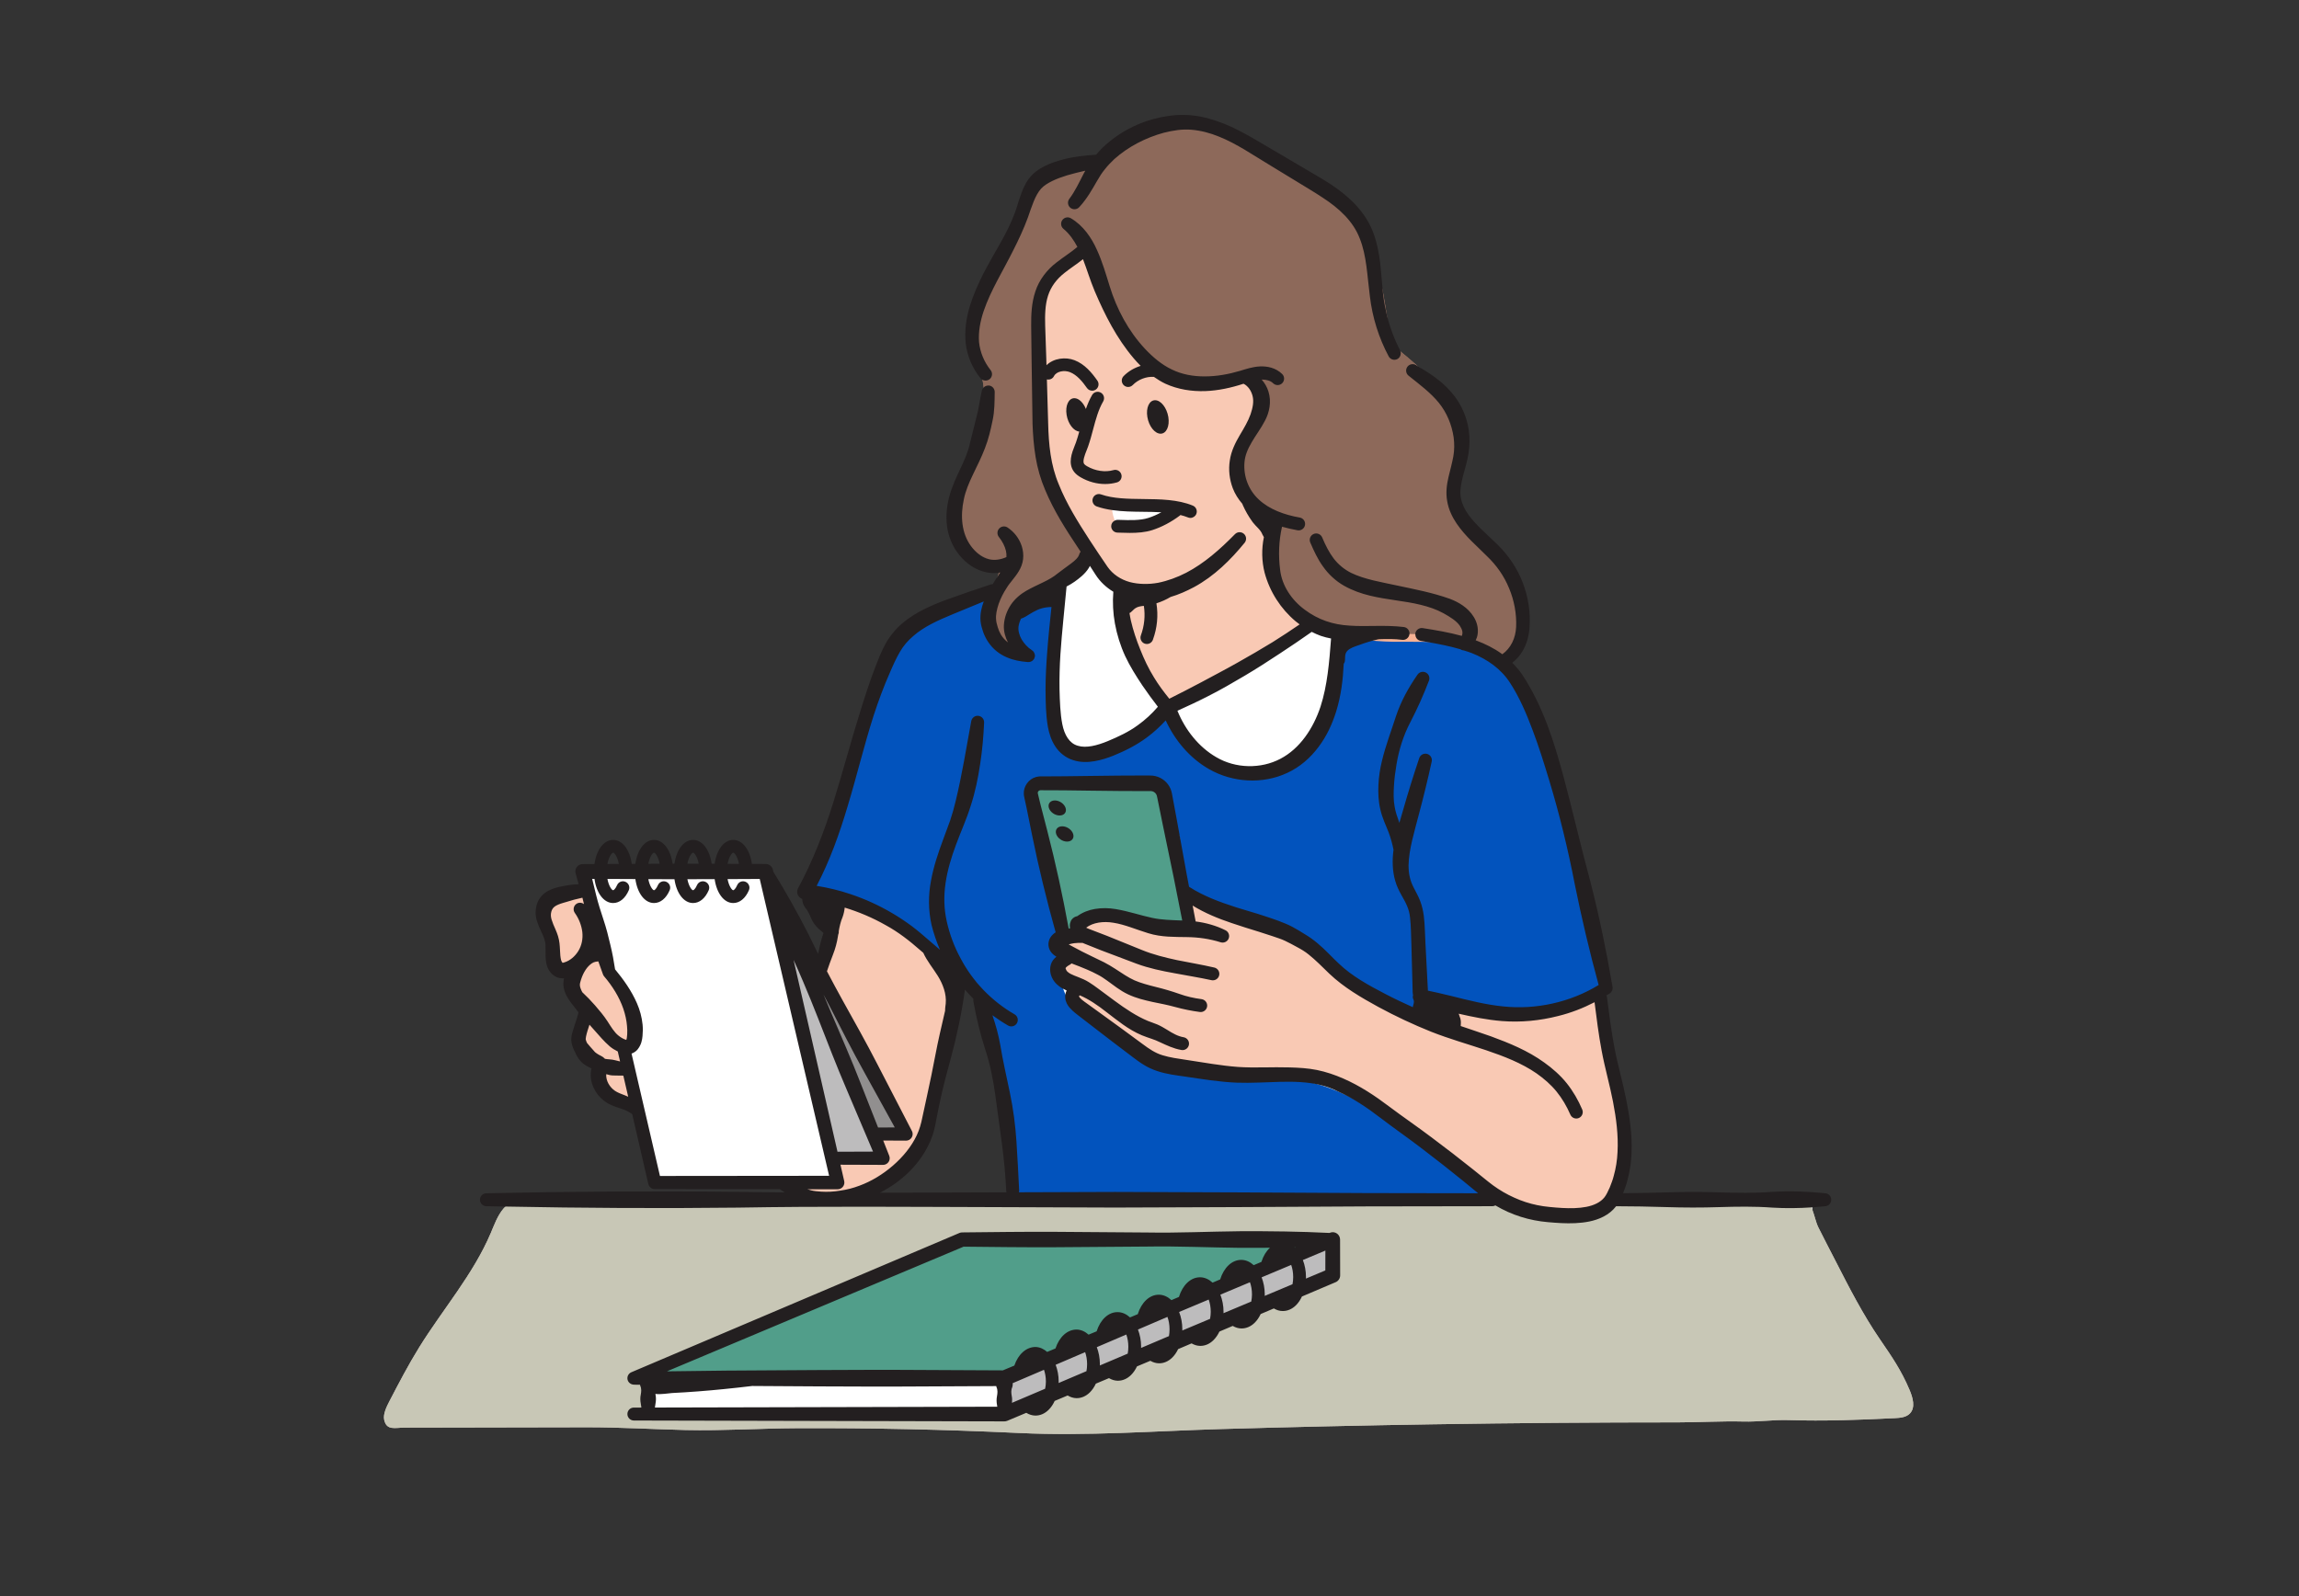 <svg xmlns="http://www.w3.org/2000/svg" xmlns:xlink="http://www.w3.org/1999/xlink" width="720" zoomAndPan="magnify" viewBox="0 0 540 375" height="500" preserveAspectRatio="xMidYMid meet" version="1.2"><rect x="0" y="0" width="540" height="375" fill="#333333" stroke="none"/><defs><clipPath id="937404ea01"><path d="M 90 280 L 450 280 L 450 337.348 L 90 337.348 Z M 90 280 "/></clipPath><filter x="0%" y="0%" width="100%" filterUnits="objectBoundingBox" id="eb0d1ff148" height="100%"><feColorMatrix values="0 0 0 0 1 0 0 0 0 1 0 0 0 0 1 0 0 0 1 0" type="matrix" in="SourceGraphic"/></filter><clipPath id="db99464576"><path d="M 0 0.559 L 359.52 0.559 L 359.52 57 L 0 57 Z M 0 0.559 "/></clipPath><clipPath id="ed130e7b9d"><rect x="0" width="360" y="0" height="58"/></clipPath><clipPath id="6a90b8a79c"><path d="M 0.359 0.078 L 130 0.078 L 130 113 L 0.359 113 Z M 0.359 0.078 "/></clipPath><clipPath id="f4ae377ec6"><rect x="0" width="131" y="0" height="114"/></clipPath><clipPath id="1376fedd10"><path d="M 1 0.121 L 25 0.121 L 25 42 L 1 42 Z M 1 0.121 "/></clipPath><clipPath id="997b7afa2d"><rect x="0" width="26" y="0" height="43"/></clipPath><clipPath id="d458db1dcd"><path d="M 0.441 0 L 256 0 L 256 226 L 0.441 226 Z M 0.441 0 "/></clipPath><clipPath id="1f9959e672"><rect x="0" width="257" y="0" height="227"/></clipPath><clipPath id="8fc9f00992"><path d="M 1 0.32 L 135 0.32 L 135 127 L 1 127 Z M 1 0.32 "/></clipPath><clipPath id="0e36c273ba"><rect x="0" width="136" y="0" height="128"/></clipPath><clipPath id="0ad44d4019"><path d="M 90 280 L 450 280 L 450 337.348 L 90 337.348 Z M 90 280 "/></clipPath><clipPath id="037e19d220"><path d="M 0 0.559 L 359.52 0.559 L 359.52 57 L 0 57 Z M 0 0.559 "/></clipPath><clipPath id="d0baf545f4"><rect x="0" width="360" y="0" height="58"/></clipPath><clipPath id="f0dabe7dce"><path d="M 112 26.848 L 431 26.848 L 431 334 L 112 334 Z M 112 26.848 "/></clipPath></defs><g id="4920adeb2d"><path style=" stroke:none;fill-rule:nonzero;fill:#ffffff;fill-opacity:1;" d="M 448.508 326.523 C 446.531 321.871 444.379 318.777 441.594 314.711 C 437.594 308.875 434.352 302.547 431.129 296.242 C 429.793 293.629 428.422 291.031 427.117 288.402 C 426.512 287.184 426.207 285.574 425.695 284.246 C 425.695 283.723 425.695 283.199 425.695 282.676 C 425.402 282.676 425.109 282.668 424.82 282.668 C 422.227 279.371 417.828 281.777 414.309 281.664 C 409.395 281.504 404.48 281.441 399.566 281.469 C 394.98 281.492 390.383 281.559 385.801 281.785 C 385.254 281.812 384.719 281.879 384.188 281.957 C 382.836 281.875 381.484 281.793 380.141 281.727 C 379.875 281.715 379.586 281.691 379.387 281.52 C 379.039 281.219 379.145 280.66 379.289 280.227 C 379.973 278.133 380.848 276.094 381.332 273.945 C 382.391 269.207 381.469 264.273 380.547 259.504 C 379.117 252.086 377.684 244.672 376.25 237.258 C 376.043 236.188 375.84 235.059 376.191 234.023 C 377.621 229.797 376.684 225.75 375.652 221.414 C 372.488 208.148 369.246 194.926 366.285 181.609 C 365.82 179.535 365.121 177.531 364.391 175.602 L 362.23 169.773 C 361.492 167.828 360.684 165.902 359.781 164.008 C 358.887 162.121 357.867 160.258 356.594 158.523 C 355.852 157.504 354.984 156.574 354.051 155.719 C 355.332 154.844 356.441 153.676 357.176 152.293 C 358.117 150.562 358.48 148.617 358.555 146.742 C 358.688 143 357.906 139.254 356.336 135.863 C 355.555 134.164 354.559 132.566 353.406 131.09 C 352.242 129.602 350.906 128.328 349.59 127.098 C 348.277 125.863 346.973 124.66 345.809 123.363 C 344.648 122.074 343.629 120.684 342.984 119.156 C 342.328 117.633 342.125 115.984 342.352 114.332 C 342.57 112.637 343.086 110.938 343.551 109.168 C 344.008 107.406 344.363 105.488 344.305 103.59 C 344.266 101.691 343.941 99.785 343.273 97.996 C 342.621 96.203 341.688 94.512 340.426 93.043 C 339.203 91.605 337.891 90.344 336.539 89.121 C 333.871 86.738 331.125 84.504 328.148 82.48 C 326.02 78.395 324.656 73.93 324.141 69.34 C 323.578 64.691 323.609 59.766 321.832 55.055 C 320.969 52.707 319.543 50.562 317.852 48.758 C 316.152 46.941 314.199 45.422 312.184 44.074 C 310.145 42.738 308.078 41.578 306.039 40.348 L 299.895 36.699 L 293.742 33.039 C 291.66 31.824 289.508 30.691 287.238 29.785 C 284.969 28.895 282.586 28.168 280.105 27.93 C 278.871 27.797 277.602 27.766 276.371 27.883 C 275.129 27.961 273.91 28.18 272.703 28.434 C 270.289 28.957 267.969 29.844 265.777 30.977 C 263.586 32.105 261.547 33.543 259.727 35.238 C 259.141 35.812 258.578 36.418 258.004 37.043 C 255.117 37.363 252.203 37.758 249.336 38.578 C 247.906 38.992 246.473 39.488 245.113 40.25 C 244.773 40.445 244.43 40.633 244.109 40.875 L 243.621 41.223 L 243.156 41.625 C 242.84 41.879 242.574 42.215 242.297 42.531 C 242.027 42.852 241.824 43.18 241.605 43.516 C 240.789 44.867 240.246 46.301 239.785 47.688 C 239.328 49.082 238.906 50.402 238.363 51.707 C 237.305 54.324 236.004 56.871 234.648 59.414 C 233.305 61.961 231.871 64.496 230.641 67.156 C 229.211 70.25 227.414 73.883 227.617 77.336 C 227.844 81.148 230.332 83.992 231.43 87.527 C 233.273 93.441 230.371 98.977 228.68 104.461 C 228.051 106.504 227.18 108.414 226.234 110.398 C 225.305 112.367 224.379 114.453 223.852 116.672 C 223.316 118.875 223.105 121.191 223.418 123.488 C 223.719 125.777 224.621 128.031 226.059 129.867 C 227.484 131.691 229.48 133.203 231.867 133.73 C 233.043 133.988 234.328 133.41 235.512 133.469 C 237.051 133.543 237.078 135.344 236.156 136.367 C 235.164 137.465 233.039 138.512 231.715 139.082 C 226.906 141.152 221.047 142.012 216.977 145.473 C 212.949 148.895 209.109 152.055 206.719 156.934 C 205.488 159.445 204.695 162.148 203.91 164.836 C 203.398 166.594 202.617 168.449 202.43 170.273 C 202.281 171.73 202.176 173.105 201.859 174.559 C 201.047 178.285 200.008 181.957 198.848 185.59 C 196.543 192.809 193.75 199.859 191.184 206.988 C 190.324 209.367 190.012 212.184 191.703 214.332 C 192.066 214.789 192.5 215.188 192.93 215.582 C 193.789 216.363 195.699 217.57 195.961 218.777 C 196.113 219.473 195.91 220.188 195.695 220.863 C 195.082 222.758 194.32 224.605 193.422 226.383 C 193.18 226.852 192.875 227.367 192.359 227.492 C 191.551 227.688 190.91 226.828 190.527 226.09 C 187.727 220.719 185.102 215.262 182.656 209.723 C 182.082 208.422 181.508 207.078 180.617 205.957 C 179.652 204.738 178.859 204.695 177.344 204.633 C 174.367 204.512 171.402 204.961 168.43 205.051 C 164.793 205.164 161.148 205.238 157.512 205.059 C 152.43 204.809 147.355 204.066 142.277 204.379 C 141.121 204.453 139.926 204.59 138.93 205.176 C 137.637 205.938 137.828 207.02 137.117 208.07 C 136.547 208.918 135.383 209.383 134.477 209.723 C 132.676 210.402 130.34 210.645 129.25 212.453 C 128.746 213.293 128.652 214.32 128.715 215.301 C 128.879 217.848 130.016 220.258 130.176 222.805 C 130.246 223.941 130.125 225.109 130.426 226.211 C 130.727 227.312 131.629 228.371 132.77 228.363 C 133.289 228.363 133.859 228.152 134.297 228.43 C 134.711 228.691 134.785 229.254 134.848 229.742 C 135.105 231.801 135.887 233.797 137.102 235.48 C 137.613 236.195 138.215 236.887 138.402 237.742 C 138.688 239.039 137.953 240.309 137.445 241.535 C 136.906 242.836 136.602 244.266 136.805 245.66 C 137.008 247.055 137.766 248.406 138.98 249.121 C 139.73 249.562 140.691 249.82 141.059 250.605 C 141.285 251.09 141.219 251.652 141.207 252.191 C 141.172 253.926 141.949 256.461 143.52 257.449 C 145.133 258.469 147.102 258.859 148.727 260.07 L 152.816 278.059 C 152.914 278.496 153.309 278.828 153.785 278.828 C 157.43 278.84 161.086 278.867 164.742 278.844 L 175.691 278.715 L 183.238 278.598 C 184.5 279.426 185.801 280.262 187.219 280.945 L 176.895 280.906 C 167.246 280.875 157.598 280.805 147.953 280.883 C 138.305 280.926 128.656 280.938 119.012 281.074 C 118.578 281.082 118.227 281.43 118.223 281.863 C 118.215 282.305 118.57 282.668 119.012 282.676 C 119.012 282.863 119.004 283.055 119.004 283.242 C 118.746 283.465 118.488 283.691 118.246 283.977 C 116.859 285.629 116.121 287.711 115.281 289.695 C 111.148 299.418 104.062 307.535 98.492 316.508 C 95.934 320.629 93.695 324.934 91.457 329.238 C 90.855 330.391 89.938 332.234 90.238 333.582 C 90.816 336.168 92.754 335.414 95.031 335.414 C 100.555 335.406 106.082 335.391 111.605 335.383 C 120.32 335.367 129.035 335.352 137.746 335.332 C 145.512 335.316 153.352 335.801 161.078 335.98 C 169.734 336.176 178.457 335.59 187.121 335.551 C 204.586 335.473 222.051 335.852 239.496 336.68 C 255.223 337.426 271.141 336.207 286.93 335.746 C 303.402 335.266 319.875 334.898 336.352 334.637 C 355.629 334.332 374.91 334.18 394.188 334.18 C 399.266 334.176 404.395 333.848 409.461 333.98 C 413.109 334.074 416.551 333.531 420.141 333.645 C 428.445 333.914 436.797 333.602 445.07 333.188 C 446.328 333.125 447.715 333.008 448.594 332.105 C 449.977 330.688 449.285 328.344 448.508 326.523 Z M 237.766 280.609 C 237.246 281.402 235.738 281.465 234.914 281.484 C 233.824 281.508 232.738 281.535 231.648 281.562 C 229.09 281.625 226.531 281.688 223.977 281.75 C 222.164 281.793 220.316 281.949 218.504 281.883 C 217.066 281.832 215.641 281.438 214.18 281.512 C 212.051 281.621 209.922 281.73 207.809 281.992 C 207.199 282.07 206.574 282.156 205.973 282.039 C 205.367 281.922 204.77 281.555 204.559 280.977 C 204.082 279.68 208.348 278.043 209.258 277.41 C 211.02 276.188 212.645 274.773 214.102 273.199 C 214.871 272.367 215.918 271.383 216.426 270.359 C 216.938 269.32 217.059 267.91 217.328 266.777 C 218.035 263.836 218.695 260.891 219.316 257.934 C 219.551 256.805 219.781 255.676 220.012 254.543 C 220.531 251.984 221.051 249.426 221.57 246.867 C 221.988 244.812 222.691 242.926 222.938 240.855 C 223.156 239.02 223.664 229.535 226.621 230.605 C 229.242 231.559 229.832 236.555 230.543 238.875 C 232.773 246.188 234.52 253.648 235.773 261.191 C 236.398 264.961 236.902 268.754 237.277 272.555 C 237.422 274.035 237.305 275.531 237.34 277.016 C 237.363 278.148 238.406 279.637 237.766 280.609 Z M 237.766 280.609 "/><path style=" stroke:none;fill-rule:nonzero;fill:#0253bd;fill-opacity:1;" d="M 374.641 220.094 C 374.043 217.805 373.473 215.512 372.977 213.191 C 372.477 210.852 372.02 208.504 371.484 206.176 C 369.84 199.047 367.484 192.066 365.418 185.051 C 363.258 177.738 360.895 170.293 357.496 163.445 C 354.379 157.18 349.77 152.543 342.875 150.719 C 337.809 149.383 332.535 148.938 327.305 148.949 C 325.164 148.957 323.027 148.742 320.883 148.875 C 319.367 148.965 316.441 148.484 315.418 149.875 C 315.121 150.281 315.008 150.793 314.902 151.289 C 312.949 160.57 312.254 173.152 303.363 178.812 C 300.504 180.633 296.973 181.156 293.59 180.906 C 290.754 180.699 286.684 180.246 284.191 178.785 C 282.242 177.645 280.445 175.969 278.629 174.633 C 276.645 173.172 276.391 170.953 274.93 169.176 C 272.805 166.598 266.73 172.707 264.637 173.898 C 262.102 175.34 259.305 176.473 256.387 176.523 C 254.098 176.562 251.922 175.719 250.02 174.492 C 248.191 173.316 248.07 172.039 247.926 169.809 C 247.387 161.418 246.844 152.977 247.598 144.578 C 247.766 142.734 249.625 138.496 247.137 138.133 C 245.766 137.93 243.637 139.152 242.52 139.871 C 240.336 141.27 238.145 143.445 237.891 146.164 C 237.754 147.629 238.203 148.988 238.848 150.289 C 239.215 151.027 239.902 151.312 240.285 151.988 C 240.461 152.297 240.484 152.719 240.25 152.984 C 239.926 153.348 239.34 153.234 238.883 153.078 C 236.473 152.258 234.086 150.852 232.98 148.559 C 232.184 146.91 232.766 140.602 231.223 139.895 C 229.414 139.066 223.266 143.191 221.547 144.004 C 218.82 145.293 215.855 146.434 213.324 148.086 C 210.207 150.125 208.609 153.258 207.652 156.652 C 207.59 156.707 207.531 156.77 207.484 156.852 C 206.207 159.16 205.375 161.75 204.406 164.195 C 203.379 166.797 202.406 169.41 201.496 172.055 C 199.723 177.195 198.129 182.363 196.898 187.66 C 195.699 192.832 194.457 197.938 192.227 202.781 C 191.234 204.941 189.832 207.031 190.07 209.516 C 190.281 211.773 191.707 213.867 193.238 215.465 C 194.387 216.66 196.465 216.066 196.625 214.352 C 196.695 213.578 196.844 212.836 197.027 212.098 C 201.539 212.941 205.957 214.434 210.09 216.41 C 214.75 218.633 218.676 221.688 222.777 224.762 C 223.07 224.98 223.383 225.043 223.691 225.039 C 226.508 227.957 229.566 230.848 231.887 234.105 C 231.973 234.227 232.023 234.363 232.105 234.488 C 231.922 237.055 232.215 239.664 232.41 242.242 C 232.73 246.477 233.246 250.688 234.012 254.863 C 234.746 258.883 235.809 262.809 236.859 266.75 C 237.57 269.41 238.301 272.105 238.621 274.828 C 238.668 276.148 238.738 277.469 238.754 278.789 C 238.645 280.445 240.348 281.141 241.523 280.707 C 241.68 281.051 241.973 281.336 242.449 281.422 C 245.777 282.023 249.297 282.023 252.68 282.082 C 256.344 282.145 260.008 282.172 263.672 282.18 C 270.578 282.195 277.484 282.105 284.387 281.906 C 291.293 281.711 298.195 281.406 305.094 281.004 C 305.176 281 305.262 280.992 305.348 280.984 C 307.891 281.352 310.559 281.434 313.051 281.555 C 317.109 281.746 321.195 281.52 325.25 281.387 C 327.926 281.301 330.648 280.934 333.344 280.801 C 338.043 281.664 342.711 282.539 347.469 281.141 C 349.023 280.684 348.629 277.961 347.012 277.953 C 346.922 277.953 346.832 277.969 346.742 277.969 C 346.129 277.551 345.469 277.199 344.805 276.805 C 343.582 276.07 342.395 275.285 341.215 274.484 C 338.832 272.852 336.508 271.152 334.203 269.418 C 329.637 265.98 325.117 262.371 320.195 259.449 C 315.203 256.484 309.844 254.348 304.066 253.586 C 296.988 252.656 289.836 253.09 282.762 251.996 C 279.086 251.426 275.406 250.789 271.762 250.023 C 270.844 249.832 269.938 249.613 269.039 249.379 C 265.922 246.906 262.641 244.609 259.438 242.254 C 256.516 240.105 253.223 237.953 251.074 234.973 C 248.684 231.66 249.012 227.477 248.684 223.605 C 248.344 219.566 247.645 215.566 246.816 211.602 C 245.203 203.898 243.027 196.242 242.402 188.371 C 242.305 187.141 241.883 186.078 243.359 185.461 C 244.148 185.133 245.59 185.309 246.461 185.258 C 248.66 185.125 250.867 185.102 253.07 185.039 C 257.348 184.926 261.621 184.809 265.898 184.691 C 267.195 184.656 268.492 184.621 269.785 184.586 C 270.93 184.555 272.195 184.285 273.094 185.027 C 273.961 185.746 274.273 187.492 274.641 188.551 C 275.215 190.203 275.75 191.867 276.223 193.551 C 276.551 194.727 276.867 195.902 277.176 197.086 C 276.828 197.363 276.578 197.762 276.59 198.277 C 276.641 200.73 277.098 203.078 277.93 205.301 C 278.188 206.789 278.336 208.41 278.996 209.781 C 280.18 212.238 283.047 213.586 285.379 214.711 C 290.863 217.355 296.824 218.398 302.539 220.375 C 305.387 221.355 308.199 222.707 310.613 224.516 C 313.152 226.41 315.074 228.977 317.602 230.875 C 320.359 232.945 323.598 234.16 326.742 235.508 C 329.07 236.508 331.402 237.504 333.73 238.504 C 334.938 239.023 336.141 239.562 337.359 240.062 C 338.23 240.418 338.766 241.059 339.59 241.426 C 340.133 241.672 340.879 241.578 341.18 241.062 C 341.32 240.824 341.348 240.531 341.348 240.254 C 341.355 239.445 341.211 238.582 341.602 237.875 C 342.617 236.047 344.922 236.684 346.488 237.008 C 349.105 237.543 351.859 237.707 354.523 237.773 C 359.816 237.91 365.129 237.32 370.258 236.012 C 371.625 235.664 373 235.258 374.203 234.52 C 377.113 232.727 376.973 228.906 376.203 225.98 C 375.684 224.016 375.152 222.059 374.641 220.094 Z M 374.641 220.094 "/><path style=" stroke:none;fill-rule:nonzero;fill:#519e8a;fill-opacity:1;" d="M 248.691 217.207 C 245.684 207.32 243.781 197.148 242.934 186.852 C 242.852 185.832 243.797 185.027 244.742 184.98 C 249.844 184.73 254.949 184.57 260.062 184.52 C 262.613 184.492 265.172 184.512 267.723 184.566 C 269.723 184.605 271.758 184.949 272.395 187.18 C 273.027 189.395 273.133 191.879 273.523 194.152 C 273.949 196.613 274.402 199.066 274.895 201.512 C 275.875 206.418 276.969 211.277 278.371 216.078 C 278.688 217.164 277.52 218.164 276.523 218.074 C 271.609 217.629 267.207 215.305 262.402 214.41 C 260.852 214.121 259.164 214.016 257.539 214.211 C 255.711 216.035 253.617 217.297 251.301 218.5 C 250.164 219.094 249.023 218.301 248.691 217.207 Z M 302.867 291.656 C 301.285 291.766 299.719 291.996 298.043 292.059 C 294.574 292.188 291.109 292.34 287.645 292.508 C 277.941 292.227 268.23 292.07 258.523 292.059 C 254.27 292.055 250.133 291.629 245.914 291.77 C 241.27 291.926 236.621 291.855 231.984 291.566 C 226.855 291.242 222.824 293.438 218.168 295.336 C 209.324 298.941 200.43 302.43 191.609 306.094 C 187.586 307.766 183.512 309.328 179.82 311.586 C 176.211 313.797 171.277 314.215 167.371 315.902 C 163.785 317.453 159.82 318.344 156.145 319.711 C 154.801 320.207 153.402 320.77 152.512 321.891 C 152.387 322.051 152.27 322.238 152.293 322.438 C 152.312 322.59 152.41 322.723 152.516 322.832 C 153.266 323.59 154.465 323.59 155.527 323.531 C 167.941 322.852 180.57 323.66 193.043 323.934 C 203.805 324.164 214.73 324.949 225.484 324.238 C 244.316 322.988 259.691 312.301 276.699 305.398 C 281.438 303.477 286.789 302.684 291.234 300.238 C 293.504 298.988 296.156 298.344 298.527 297.27 C 300.902 296.191 303.211 294.969 305.438 293.609 C 306.121 293.191 306.887 292.582 306.793 291.785 C 305.434 291.559 304.145 291.566 302.867 291.656 Z M 302.867 291.656 "/><path style=" stroke:none;fill-rule:nonzero;fill:#f7b294;fill-opacity:1;" d="M 149.16 256.809 C 149.434 257.844 148.809 259.312 147.527 259.254 C 144.809 259.137 142.344 257.922 141.043 255.453 C 140.352 254.137 140.434 253.164 140.406 251.793 C 140.379 250.48 139.492 249.012 138.715 248.008 C 137.789 246.809 136.641 245.688 136.363 244.125 C 136.062 242.449 137.227 241.043 137.773 239.527 C 138.512 237.48 137.5 236.332 136.16 234.914 C 135 233.688 133.875 232.512 133.895 230.711 C 133.91 229.395 133.836 228.285 132.434 227.629 C 131.496 227.195 130.855 226.773 130.344 225.832 C 129.371 224.031 129.496 221.871 128.762 219.988 C 127.82 217.578 126.965 215.016 128.797 212.77 C 129.953 211.352 131.562 210.766 133.266 210.48 C 133.594 210.426 133.98 210.051 134.348 209.961 C 134.695 209.875 135.109 209.898 135.473 209.836 C 136.398 209.68 137.383 209.277 138.168 210.062 C 138.496 210.395 138.656 210.852 138.793 211.297 C 140.512 216.844 140.789 222.902 143.617 227.973 C 143.836 228.363 143.656 228.305 143.828 228.719 C 145.172 231.969 146.898 234.996 147.996 238.355 C 148.449 239.742 149.012 241.359 148.574 242.812 C 148.148 244.223 147.691 245.625 147.449 247.113 C 146.875 250.598 148.289 253.527 149.16 256.809 Z M 221.086 224.293 C 217.5 221.848 213.855 219.48 210.062 217.359 C 208.336 216.391 206.566 215.523 204.797 214.637 C 203.512 213.992 202.414 213.137 201.156 212.469 C 200.703 212.227 200.199 212.094 199.699 211.98 C 199.121 211.848 198.492 211.746 197.961 212.004 C 197.012 212.465 197.074 213.441 196.918 214.309 C 196.707 215.473 196.414 216.672 196.152 217.828 C 195.504 220.707 194.281 223.219 193.254 225.949 C 192.324 228.414 193.754 230.66 194.836 232.848 C 196.117 235.43 197.523 237.949 199 240.426 C 201.902 245.297 204.934 250.09 207.719 255.035 C 209.121 257.527 210.355 260.078 211.543 262.676 C 212.035 263.75 212.445 264.594 212.102 265.809 C 212.07 265.926 212.031 266.039 211.949 266.129 C 211.852 266.23 211.707 266.277 211.566 266.312 C 211.051 266.449 210.523 266.531 209.988 266.559 C 209.199 266.594 207.648 266.461 207.16 267.281 C 206.719 268.023 207.367 269.402 207.379 270.219 C 207.402 271.711 206.684 271.828 205.352 271.941 C 203.41 272.109 201.293 271.289 199.398 271.902 C 197.84 272.406 197.117 273.75 196.91 275.277 C 196.75 276.461 196.984 277.246 195.633 277.516 C 194.18 277.809 192.703 277.738 191.25 277.504 C 189.777 277.266 189.117 278.969 190.062 279.961 C 191.738 281.723 195.242 281.301 197.402 281.039 C 198.98 280.848 200.566 280.656 202.105 280.258 C 206.117 279.227 209.277 276.875 211.945 273.789 C 214.691 270.613 217.121 267.82 217.906 263.52 C 218.578 259.828 218.762 256.07 219.477 252.375 C 220.207 248.629 221.148 244.926 222.102 241.23 C 223.031 237.617 224.094 233.988 224.801 230.32 C 225.426 227.059 223.535 225.961 221.086 224.293 Z M 251.926 135.098 C 249.059 137.156 245.754 138.457 243.008 140.723 C 240.211 143.027 238.273 146.027 237.949 149.68 C 237.773 151.688 234.547 151.762 234.074 149.891 C 232.594 144.039 233.125 137.801 235.48 132.281 C 229.648 131.938 224.582 126.719 225.156 120.543 C 225.562 116.188 227.035 111.805 228.016 107.547 C 229.078 102.926 230.582 98.18 231.051 93.457 C 231.508 88.887 229.25 85.367 228.289 81.07 C 227.516 77.594 228.242 74.316 229.992 71.262 C 231.883 67.965 234.52 65.109 236.043 61.609 C 237.727 57.738 238.184 53.473 239.754 49.559 C 241.012 46.414 242.902 43.363 245.82 41.523 C 248.578 39.785 251.703 39.68 254.824 39.93 C 258.492 34.555 264.082 30.777 270.434 29.211 C 277.168 27.547 283.711 28.785 289.875 31.789 C 297.48 35.492 304.652 40.316 311.359 45.445 C 314.395 47.766 317.367 50.164 319.469 53.402 C 321.473 56.488 322.766 59.906 323.699 63.449 C 324.695 67.23 325.246 71.09 325.891 74.941 C 326.246 77.055 326.656 79.156 327.152 81.246 C 328.289 82.008 329.363 82.898 330.438 83.797 C 332.941 85.887 335.297 88.105 337.336 90.66 C 341.371 95.711 343.723 101.98 342.746 108.473 C 342.297 111.445 341.273 114.434 341.637 117.469 C 342.008 120.547 344.312 122.273 346.328 124.375 C 350.066 128.281 354.336 132.574 355.895 137.883 C 356.676 140.543 357.605 143.301 358.168 146.012 C 358.629 148.23 358.512 150.551 357.16 152.461 C 353.82 157.188 348.695 153.125 344.633 152.004 C 339.031 150.461 333.191 150.859 327.453 150.785 C 321.77 150.711 316.242 149.961 310.953 147.809 C 308.527 146.824 306.031 145.602 304.141 143.746 C 302.367 142.008 301.367 139.672 300.586 137.355 C 299.055 132.809 298.77 127.906 300.648 123.488 C 300.195 123.266 299.734 123.035 299.27 122.793 C 299.41 123.484 299.172 124.203 298.953 124.879 C 298.199 127.191 297.805 129.621 297.785 132.055 C 297.738 137.543 301.227 141.578 305.348 144.891 C 305.914 145.348 306.562 146.094 306.148 146.691 C 306.055 146.828 305.914 146.93 305.781 147.023 C 305.355 147.32 304.934 147.617 304.508 147.914 C 299.18 151.617 293.695 155.121 288.426 158.816 C 284.75 161.395 280.852 164 276.508 165.277 C 275.785 165.492 274.953 165.66 274.309 165.262 C 273.945 165.039 273.707 164.668 273.469 164.312 C 271.906 162.012 269.91 160.031 268.309 157.754 C 264.98 153.023 263.555 147.301 262.695 141.66 C 262.344 139.332 262.582 136.828 260.809 135.137 C 259.016 133.43 257.305 131.664 255.766 129.727 C 255.473 131.977 253.758 133.785 251.926 135.098 Z M 290.43 108.469 C 290.402 109.301 290.461 110.133 290.59 110.957 C 290.84 108.977 291.594 107.016 292.488 105.234 C 294.148 101.941 297.348 98.215 296.617 94.262 C 296.523 93.766 296.348 93.324 296.133 92.922 C 296.383 95.781 294.742 98.746 293.211 101.035 C 291.668 103.34 290.52 105.641 290.43 108.469 Z M 279.211 90.234 C 279.766 90.309 280.32 90.387 280.891 90.426 C 282.766 90.547 284.711 90.16 286.629 89.672 C 284.152 89.852 281.688 90.301 279.211 90.234 Z M 272.387 118.855 C 269.699 118.656 267.008 118.457 264.32 118.254 C 263.559 118.199 261.633 117.656 261.246 118.633 C 261.152 118.875 261.156 119.145 261.176 119.406 C 261.215 119.996 261.316 120.582 261.465 121.156 C 261.539 121.434 261.625 121.711 261.727 121.98 C 261.984 122.691 262.375 123.414 263.051 123.746 C 263.586 124.008 264.215 123.984 264.809 123.949 C 265.926 123.891 266.688 123.586 267.699 123.246 C 268.91 122.844 270.266 122.809 271.504 122.457 C 272.473 122.188 274.746 121.203 274.297 119.812 C 274.062 119.09 273.141 118.914 272.387 118.855 Z M 244.918 69.812 C 246.281 65.812 249.574 63.211 252.82 60.746 C 253.02 60.598 253.223 60.543 253.426 60.531 C 254.047 60.203 254.734 60.418 255.258 60.816 C 256.738 61.941 257.355 63.902 258.125 65.527 C 259.008 67.406 259.91 69.281 260.77 71.172 C 262.309 74.57 263.703 78.074 265.484 81.355 C 267.125 84.387 269.418 86.57 272.141 88.047 C 270.98 87.285 269.91 86.359 268.941 85.297 C 264.07 79.953 261.449 72.98 259.457 66.168 C 258.922 64.34 258.312 62.457 257.191 60.895 C 256.43 59.832 255.73 59.082 254.227 59.559 C 254.145 59.582 254.059 59.629 253.973 59.66 C 250.523 61.664 247.32 63.98 244.266 66.535 C 243.328 68.684 243.207 71.105 243.145 73.715 C 242.883 84.57 242.73 96.039 245.418 106.695 C 244.926 102.785 244.758 98.855 244.621 95.262 C 244.418 89.805 243.797 83.461 244.367 77.5 C 244.113 74.844 244.109 72.191 244.918 69.812 Z M 382.297 265.238 C 381.648 260.422 380.742 255.637 379.512 250.934 C 378.641 247.594 377.77 244.254 376.898 240.91 C 376.469 239.266 376.121 237.566 375.672 235.945 C 375.406 234.977 375.484 234.582 374.148 234.852 C 372.395 235.199 370.625 235.746 368.902 236.258 C 364.418 237.598 359.738 238.281 355.059 238.312 C 352.719 238.324 350.379 238.176 348.059 237.859 C 346.34 237.625 343.664 236.48 341.961 236.949 C 341.375 237.109 341.188 237.855 341.25 238.461 C 341.309 239.062 341.508 239.691 341.293 240.258 C 341.047 240.902 340.309 241.254 339.617 241.262 C 338.926 241.266 338.262 241 337.621 240.734 C 334.211 239.328 330.797 237.922 327.387 236.516 C 325.633 235.793 323.883 235.07 322.129 234.352 C 320.785 233.797 319.07 233.383 317.938 232.441 C 315.777 230.648 313.816 228.52 311.598 226.723 C 309.02 224.637 306.355 222.641 303.527 220.898 C 296.68 216.699 288.918 215.496 281.727 212.152 C 281.016 211.824 279.578 211.027 278.77 211.285 C 277.137 211.812 278.535 214.695 278.785 215.836 C 278.887 216.293 278.988 216.758 278.938 217.223 C 278.656 219.762 271.188 217.996 269.465 217.668 C 265.449 216.906 260.988 214.395 256.844 215.445 C 254.449 216.055 252.91 218.18 251.207 219.801 C 250.52 220.453 248.996 221.219 248.891 222.25 C 248.777 223.309 249.582 224.363 249.383 225.613 C 249.27 226.316 249 226.996 248.965 227.707 C 248.82 230.426 252.496 231.273 252.887 234.113 C 252.941 234.496 252.953 234.891 253.066 235.258 C 253.195 235.695 253.465 236.074 253.758 236.422 C 254.773 237.629 256.109 238.48 257.32 239.477 C 258.605 240.535 259.688 241.812 260.941 242.914 C 265.637 247.039 271.062 250.938 277.305 252.16 C 282.504 253.184 287.918 252.816 293.184 252.754 C 299.027 252.688 304.879 252.754 310.707 253.223 C 312.863 253.395 314.496 254.707 316.211 255.875 C 318 257.086 319.973 258.086 321.805 259.301 C 326.008 262.086 330.129 265 334.25 267.91 C 335.574 268.848 336.902 269.785 338.23 270.723 C 342.148 273.496 346.07 276.266 349.992 279.039 C 355.566 282.977 361.383 286.793 368.445 285.754 C 371.496 285.305 374.586 284.578 377.145 282.859 C 381.035 280.246 382.406 276.062 382.633 271.688 C 382.746 269.527 382.578 267.324 382.297 265.238 Z M 382.297 265.238 "/><g clip-rule="nonzero" clip-path="url(#937404ea01)"><g mask="url(#5983c45f59)" transform="matrix(1,0,0,1,90,280)"><g clip-path="url(#ed130e7b9d)"><g clip-rule="nonzero" clip-path="url(#db99464576)"><path style=" stroke:none;fill-rule:nonzero;fill:#f7b294;fill-opacity:1;" d="M 358.508 46.523 C 356.531 41.871 354.379 38.777 351.594 34.711 C 347.594 28.875 344.352 22.547 341.129 16.242 C 339.793 13.629 338.422 11.031 337.117 8.402 C 336.34 6.836 336.074 4.609 335.199 3.191 C 332.672 -0.891 328.004 1.781 324.309 1.664 C 319.395 1.504 314.48 1.441 309.566 1.469 C 304.98 1.492 300.383 1.559 295.801 1.785 C 292.289 1.957 289.109 3.379 285.785 4.48 C 280.797 6.137 275.43 5.914 270.359 4.762 C 265.512 3.66 261.703 1.496 256.707 1.527 C 245.363 1.594 234.02 1.656 222.68 1.723 C 190.348 1.91 157.984 2.316 125.676 2.438 C 110.02 2.496 94.367 2.227 78.715 2.008 C 70.039 1.887 61.363 1.805 52.688 1.848 C 47.707 1.871 42.508 2.352 37.547 1.977 C 34.141 1.719 30.727 1.023 28.246 3.977 C 26.859 5.629 26.121 7.711 25.281 9.695 C 21.148 19.418 14.062 27.535 8.492 36.508 C 5.934 40.629 3.695 44.934 1.457 49.238 C 0.855 50.391 -0.062 52.234 0.238 53.582 C 0.816 56.168 2.754 55.414 5.031 55.414 C 10.555 55.406 16.082 55.391 21.605 55.383 C 30.32 55.367 39.035 55.352 47.746 55.332 C 55.512 55.316 63.352 55.801 71.078 55.98 C 79.734 56.176 88.457 55.59 97.121 55.551 C 114.586 55.473 132.051 55.852 149.496 56.68 C 165.223 57.426 181.141 56.207 196.93 55.746 C 213.402 55.266 229.875 54.898 246.352 54.637 C 265.629 54.332 284.91 54.18 304.188 54.18 C 309.266 54.176 314.395 53.848 319.461 53.98 C 323.109 54.074 326.551 53.531 330.141 53.645 C 338.445 53.914 346.797 53.602 355.07 53.188 C 356.328 53.125 357.715 53.008 358.594 52.105 C 359.977 50.688 359.285 48.344 358.508 46.523 Z M 222.926 19.66 C 222.074 20.777 220.598 21.246 219.426 21.922 C 218.09 22.688 216.68 23.211 215.227 23.715 C 206.113 26.879 197.855 31.73 188.742 34.773 C 184.422 36.219 180.129 37.766 175.938 39.562 C 174.055 40.371 172.191 41.227 170.34 42.102 C 162.059 46.016 153.113 51.484 143.883 52.422 C 138.805 52.934 134.086 53.68 128.926 53.367 C 123.879 53.059 118.871 52.324 113.848 51.785 C 100.859 50.387 87.715 50.402 74.73 51.832 C 71.891 52.148 68.949 52.855 66.113 52.902 C 65.324 52.918 64.48 52.852 63.852 52.375 C 62.949 51.688 62.797 50.41 62.715 49.277 C 62.473 45.828 62.645 42.82 65.617 40.516 C 67.848 38.789 70.699 37.906 73.516 37.078 C 75.004 36.641 76.477 36.219 77.848 35.695 C 81.504 34.305 84.895 32.309 88.402 30.578 C 96.578 26.543 105.344 23.941 113.848 20.719 C 118.199 19.07 122.242 16.777 126.527 15.047 C 130.402 13.48 134.434 10.996 138.629 10.367 C 141.086 10 143.492 10.801 145.902 10.789 C 148.664 10.773 151.43 10.812 154.191 10.848 C 157.73 10.895 161.27 10.961 164.809 11.047 C 166.461 11.09 168.27 11.355 169.914 11.18 C 171.203 11.043 172.371 10.699 173.699 10.656 C 177.512 10.527 181.328 10.637 185.141 10.812 C 188.395 10.965 192.188 11.758 195.391 11.094 C 201.918 9.738 209.262 10.734 215.906 11.152 C 218.031 11.285 220.645 11.516 222.312 13.043 C 223.922 14.52 224.246 17.934 222.926 19.66 Z M 222.926 19.66 "/></g></g><mask id="5983c45f59"><g filter="url(#eb0d1ff148)"><rect x="0" width="540" y="0" height="375" style="fill:#000000;fill-opacity:0.5;stroke:none;"/></g></mask></g></g><g mask="url(#26e9e85184)" transform="matrix(1,0,0,1,183,220)"><g clip-path="url(#f4ae377ec6)"><g clip-rule="nonzero" clip-path="url(#6a90b8a79c)"><path style=" stroke:none;fill-rule:nonzero;fill:#231f20;fill-opacity:1;" d="M 23.031 49.484 C 19.223 41.07 15.75 32.5 12.152 23.996 C 10.375 19.797 8.598 15.594 6.816 11.391 C 5.32 7.859 4.156 3.844 2.16 0.605 C 2.105 0.516 2.043 0.422 1.941 0.387 C 1.836 0.352 1.723 0.395 1.625 0.453 C 0.898 0.895 0.891 1.934 0.996 2.777 C 1.613 7.664 3.617 11.98 4.816 16.742 C 6.133 21.953 7.535 27.145 8.734 32.391 C 9.855 37.316 11.129 42.191 12.418 47.078 C 12.828 48.621 13 50.805 14.617 51.598 C 15.434 52 16.363 51.879 17.242 51.852 C 18.641 51.812 20.043 51.773 21.445 51.73 C 22.605 51.695 23.57 50.668 23.031 49.484 Z M 105.348 89.676 C 112.152 86.613 118.984 83.539 126.148 81.445 C 127.16 81.148 128.23 80.844 128.973 80.094 C 130.629 78.426 129.848 75.637 128.961 73.457 C 128.746 72.926 128.453 72.324 127.891 72.199 C 127.531 72.121 127.164 72.266 126.828 72.406 C 108.98 79.93 91.129 87.449 73.582 95.652 C 69.211 97.695 64.859 99.777 60.531 101.914 C 57.93 103.199 53.418 104.414 53.051 107.828 C 52.914 109.121 53.078 111.988 54.559 112.32 C 56.117 112.668 59.59 110.277 61.012 109.637 C 65.527 107.602 70.043 105.57 74.559 103.539 C 84.824 98.918 95.086 94.297 105.348 89.676 Z M 105.348 89.676 "/></g></g><mask id="26e9e85184"><g filter="url(#eb0d1ff148)"><rect x="0" width="540" y="0" height="375" style="fill:#000000;fill-opacity:0.3;stroke:none;"/></g></mask></g><g mask="url(#ab9e6e876c)" transform="matrix(1,0,0,1,187,225)"><g clip-path="url(#997b7afa2d)"><g clip-rule="nonzero" clip-path="url(#1376fedd10)"><path style=" stroke:none;fill-rule:nonzero;fill:#231f20;fill-opacity:1;" d="M 24.168 37.637 C 23.645 36.918 23 36.234 22.613 35.668 C 20.117 32.016 18.043 27.879 15.785 24.039 C 13.48 20.117 11.16 16.09 9.004 12.156 C 8.828 11.832 8.645 11.5 8.469 11.172 C 8.023 10.23 7.574 9.293 7.148 8.344 C 6.379 6.637 4.363 -0.191 2.023 0.332 C 1.918 0.355 1.809 0.395 1.738 0.48 C 1.68 0.551 1.656 0.648 1.641 0.742 C 1.402 2.094 2.07 3.633 2.43 4.938 C 2.895 6.613 3.504 8.242 4.18 9.84 C 5.523 13.004 7.16 16.031 8.676 19.109 C 10.332 22.469 11.961 25.848 13.648 29.191 C 15.234 32.328 16.273 35.828 17.328 39.184 C 17.48 39.672 17.637 40.172 17.945 40.578 C 19.09 42.086 22.387 41.051 23.918 40.91 C 25.734 40.742 24.773 38.469 24.168 37.637 Z M 24.168 37.637 "/></g></g><mask id="ab9e6e876c"><g filter="url(#eb0d1ff148)"><rect x="0" width="540" y="0" height="375" style="fill:#000000;fill-opacity:0.5;stroke:none;"/></g></mask></g><g mask="url(#c5725d19ea)" transform="matrix(1,0,0,1,127,60)"><g clip-path="url(#1f9959e672)"><g clip-rule="nonzero" clip-path="url(#d458db1dcd)"><path style=" stroke:none;fill-rule:nonzero;fill:#ffffff;fill-opacity:1;" d="M 161.426 98.816 C 157.75 101.395 153.852 104 149.508 105.277 C 148.781 105.492 147.953 105.66 147.309 105.262 C 146.945 105.039 146.707 104.668 146.469 104.312 C 144.906 102.012 142.91 100.031 141.309 97.754 C 137.98 93.023 136.555 87.301 135.695 81.66 C 135.344 79.332 135.582 76.828 133.809 75.137 C 131.746 73.172 129.777 71.145 128.07 68.848 C 127.262 67.758 126.535 66.621 125.859 65.461 C 118.59 57.844 117.996 45.262 117.621 35.262 C 117.418 29.805 116.797 23.461 117.367 17.5 C 117.113 14.844 117.109 12.191 117.918 9.812 C 119.281 5.812 122.574 3.211 125.82 0.746 C 126.02 0.598 126.223 0.543 126.426 0.531 C 127.047 0.203 127.734 0.418 128.258 0.816 C 129.738 1.941 130.355 3.902 131.125 5.527 C 132.008 7.406 132.91 9.281 133.77 11.172 C 135.309 14.57 136.703 18.074 138.484 21.355 C 141.688 27.262 147.328 29.992 153.891 30.426 C 157.188 30.641 160.691 29.297 163.902 28.555 C 164.305 28.461 164.711 28.367 165.125 28.359 C 166.43 28.336 167.641 29.199 168.305 30.32 C 170.418 33.883 168.215 38.039 166.211 41.035 C 164.668 43.34 163.52 45.641 163.43 48.469 C 163.332 51.418 164.227 54.395 165.934 56.801 C 166.809 58.031 167.871 58.973 169.055 59.887 C 170.055 60.664 171.875 61.355 172.25 62.652 C 172.461 63.383 172.188 64.156 171.953 64.879 C 171.199 67.191 170.805 69.621 170.785 72.055 C 170.738 77.543 174.227 81.578 178.348 84.891 C 178.914 85.348 179.562 86.094 179.148 86.691 C 179.055 86.828 178.914 86.93 178.781 87.023 C 178.355 87.32 177.934 87.617 177.508 87.914 C 172.176 91.617 166.695 95.121 161.426 98.816 Z M 255.633 211.688 C 255.746 209.527 255.578 207.324 255.297 205.238 C 254.648 200.422 253.742 195.637 252.512 190.934 C 251.641 187.594 250.77 184.254 249.898 180.91 C 249.469 179.27 249.121 177.566 248.672 175.945 C 248.406 174.977 248.484 174.582 247.148 174.852 C 245.395 175.199 243.625 175.746 241.902 176.258 C 237.418 177.598 232.738 178.281 228.059 178.312 C 225.719 178.324 223.379 178.176 221.059 177.859 C 219.34 177.625 216.664 176.48 214.961 176.949 C 214.375 177.109 214.188 177.855 214.25 178.461 C 214.309 179.062 214.508 179.691 214.293 180.258 C 214.047 180.902 213.309 181.254 212.617 181.262 C 211.926 181.266 211.262 181 210.621 180.734 C 207.211 179.328 203.797 177.922 200.387 176.516 C 198.633 175.793 196.883 175.07 195.129 174.352 C 193.785 173.797 192.07 173.383 190.938 172.441 C 188.777 170.648 186.816 168.52 184.598 166.723 C 182.02 164.637 179.355 162.641 176.527 160.898 C 169.68 156.699 161.918 155.496 154.727 152.152 C 154.016 151.824 152.578 151.027 151.77 151.285 C 150.137 151.812 151.535 154.695 151.785 155.836 C 151.887 156.293 151.988 156.758 151.938 157.223 C 151.656 159.762 144.188 157.992 142.465 157.668 C 138.449 156.906 133.988 154.395 129.844 155.445 C 127.449 156.055 125.91 158.18 124.207 159.801 C 123.52 160.453 121.996 161.219 121.891 162.25 C 121.777 163.309 122.582 164.363 122.383 165.613 C 122.27 166.316 122 166.996 121.965 167.707 C 121.82 170.426 125.496 171.273 125.887 174.113 C 125.941 174.496 125.953 174.891 126.066 175.258 C 126.195 175.695 126.465 176.074 126.758 176.422 C 127.773 177.629 129.109 178.48 130.32 179.477 C 131.605 180.535 132.688 181.812 133.941 182.914 C 138.637 187.039 144.062 190.938 150.305 192.16 C 155.504 193.184 160.918 192.816 166.184 192.754 C 172.027 192.688 177.879 192.754 183.707 193.223 C 185.863 193.395 187.496 194.707 189.211 195.871 C 191 197.086 192.973 198.086 194.805 199.297 C 199.008 202.086 203.129 205 207.25 207.91 C 208.574 208.848 209.902 209.785 211.23 210.723 C 215.148 213.496 219.07 216.266 222.992 219.039 C 228.566 222.977 234.383 226.793 241.445 225.754 C 244.496 225.305 247.586 224.578 250.145 222.859 C 254.035 220.246 255.406 216.062 255.633 211.688 Z M 94.086 164.293 C 90.5 161.848 86.855 159.48 83.062 157.359 C 81.336 156.395 79.566 155.523 77.797 154.637 C 76.512 153.992 75.414 153.137 74.156 152.469 C 73.703 152.227 73.199 152.094 72.699 151.98 C 72.121 151.848 71.492 151.746 70.961 152.004 C 70.012 152.465 70.074 153.441 69.918 154.309 C 69.707 155.473 69.414 156.672 69.152 157.828 C 68.504 160.707 67.281 163.219 66.254 165.949 C 65.324 168.414 66.754 170.66 67.836 172.848 C 69.117 175.43 70.523 177.949 72 180.426 C 74.902 185.297 77.934 190.09 80.719 195.035 C 82.121 197.527 83.355 200.078 84.543 202.676 C 85.035 203.75 85.445 204.594 85.102 205.809 C 85.07 205.926 85.031 206.039 84.949 206.129 C 84.852 206.23 84.707 206.277 84.566 206.312 C 84.051 206.449 83.523 206.535 82.988 206.559 C 82.199 206.594 80.648 206.461 80.16 207.281 C 79.719 208.023 80.367 209.402 80.379 210.219 C 80.402 211.711 79.684 211.828 78.352 211.941 C 76.41 212.109 74.293 211.289 72.398 211.902 C 70.84 212.406 70.117 213.75 69.91 215.277 C 69.75 216.461 69.984 217.246 68.633 217.516 C 67.18 217.809 65.703 217.738 64.25 217.504 C 62.777 217.266 62.117 218.969 63.062 219.961 C 64.738 221.723 68.242 221.301 70.402 221.039 C 71.98 220.848 73.566 220.656 75.105 220.258 C 79.117 219.227 82.277 216.875 84.945 213.789 C 87.691 210.613 90.121 207.82 90.906 203.52 C 91.578 199.828 91.762 196.07 92.477 192.375 C 93.207 188.629 94.148 184.926 95.102 181.23 C 96.031 177.617 97.094 173.988 97.801 170.32 C 98.426 167.059 96.535 165.961 94.086 164.293 Z M 20.996 178.355 C 21.449 179.742 22.012 181.359 21.574 182.812 C 21.148 184.223 20.691 185.625 20.449 187.113 C 19.875 190.598 21.289 193.527 22.16 196.809 C 22.434 197.844 21.809 199.312 20.527 199.254 C 17.809 199.137 15.344 197.922 14.043 195.453 C 13.352 194.137 13.434 193.164 13.406 191.793 C 13.379 190.48 12.492 189.012 11.715 188.008 C 10.789 186.809 9.641 185.688 9.363 184.129 C 9.062 182.449 10.227 181.043 10.773 179.527 C 11.512 177.48 10.5 176.332 9.16 174.914 C 8 173.688 6.875 172.512 6.895 170.711 C 6.91 169.395 6.836 168.285 5.434 167.629 C 4.5 167.195 3.855 166.773 3.344 165.832 C 2.371 164.031 2.496 161.871 1.762 159.988 C 0.82 157.578 -0.035 155.016 1.797 152.77 C 2.953 151.352 4.562 150.766 6.266 150.48 C 6.594 150.426 6.98 150.051 7.348 149.961 C 7.695 149.875 8.109 149.898 8.473 149.836 C 9.398 149.68 10.383 149.277 11.168 150.062 C 11.496 150.395 11.656 150.852 11.793 151.297 C 13.512 156.844 13.789 162.902 16.617 167.973 C 16.836 168.363 16.656 168.305 16.828 168.719 C 18.172 171.969 19.898 174.996 20.996 178.355 Z M 20.996 178.355 "/></g></g><mask id="c5725d19ea"><g filter="url(#eb0d1ff148)"><rect x="0" width="540" y="0" height="375" style="fill:#000000;fill-opacity:0.3;stroke:none;"/></g></mask></g><g mask="url(#780c225e46)" transform="matrix(1,0,0,1,224,28)"><g clip-path="url(#0e36c273ba)"><g clip-rule="nonzero" clip-path="url(#8fc9f00992)"><path style=" stroke:none;fill-rule:nonzero;fill:#231f20;fill-opacity:1;" d="M 133.164 124.461 C 134.512 122.551 134.629 120.23 134.168 118.012 C 133.605 115.301 132.676 112.543 131.895 109.883 C 130.336 104.574 126.066 100.281 122.328 96.375 C 120.312 94.273 118.008 92.547 117.637 89.469 C 117.273 86.434 118.297 83.445 118.742 80.473 C 119.723 73.98 117.371 67.711 113.336 62.66 C 111.297 60.105 108.941 57.887 106.438 55.797 C 105.363 54.898 104.289 54.008 103.152 53.246 C 102.656 51.156 102.246 49.055 101.891 46.941 C 101.246 43.09 100.695 39.23 99.699 35.449 C 98.766 31.906 97.473 28.488 95.469 25.402 C 93.367 22.164 90.395 19.766 87.359 17.445 C 80.652 12.316 73.48 7.492 65.875 3.789 C 59.711 0.785 53.168 -0.453 46.434 1.211 C 40.082 2.777 34.492 6.555 30.824 11.93 C 27.703 11.68 24.578 11.785 21.82 13.523 C 18.902 15.363 17.012 18.414 15.754 21.559 C 14.184 25.473 13.727 29.738 12.043 33.609 C 10.52 37.109 7.883 39.965 5.992 43.262 C 4.242 46.316 3.516 49.594 4.289 53.07 C 5.25 57.367 7.508 60.887 7.051 65.457 C 6.582 70.18 5.078 74.926 4.016 79.547 C 3.035 83.805 1.562 88.188 1.156 92.543 C 0.582 98.719 5.648 103.938 11.48 104.281 C 9.125 109.801 8.594 116.039 10.074 121.891 C 10.547 123.762 13.773 123.688 13.949 121.68 C 14.273 118.027 16.211 115.027 19.008 112.723 C 21.754 110.457 25.059 109.156 27.926 107.098 C 30.09 105.543 32.117 103.309 31.793 100.453 C 31.613 98.891 30.727 97.703 29.793 96.5 C 28.598 94.957 27.504 93.348 26.535 91.652 C 18.598 77.84 18.77 61.152 19.145 45.715 C 19.207 43.105 19.328 40.684 20.266 38.535 C 23.32 35.98 26.523 33.664 29.973 31.66 C 30.059 31.629 30.145 31.582 30.227 31.559 C 31.73 31.082 32.43 31.832 33.191 32.895 C 34.312 34.457 34.922 36.34 35.457 38.168 C 37.449 44.98 40.07 51.953 44.941 57.297 C 47.23 59.812 50.055 61.602 53.465 62.102 C 57.219 62.648 60.934 61.531 64.688 61.602 C 67.777 61.66 71.953 62.695 72.617 66.262 C 73.348 70.215 70.148 73.941 68.488 77.234 C 66.738 80.711 65.5 84.883 67.586 88.504 C 69.43 91.711 73.25 93.832 76.648 95.488 C 74.77 99.906 75.055 104.809 76.586 109.355 C 77.367 111.672 78.367 114.008 80.141 115.746 C 82.031 117.602 84.527 118.824 86.953 119.809 C 89.008 120.645 91.047 120.484 93.152 120.758 C 95.684 121.082 98.031 121.137 100.59 121.023 C 106.988 120.746 114.32 120.785 120.148 123.633 C 123.863 125.445 129.969 128.984 133.164 124.461 Z M 133.164 124.461 "/></g></g><mask id="780c225e46"><g filter="url(#eb0d1ff148)"><rect x="0" width="540" y="0" height="375" style="fill:#000000;fill-opacity:0.5;stroke:none;"/></g></mask></g><g clip-rule="nonzero" clip-path="url(#0ad44d4019)"><g mask="url(#1c0089555f)" transform="matrix(1,0,0,1,90,280)"><g clip-path="url(#d0baf545f4)"><g clip-rule="nonzero" clip-path="url(#037e19d220)"><path style=" stroke:none;fill-rule:nonzero;fill:#519e8a;fill-opacity:1;" d="M 358.508 46.523 C 356.531 41.871 354.379 38.777 351.594 34.711 C 347.594 28.875 344.352 22.547 341.129 16.242 C 339.793 13.629 338.422 11.031 337.117 8.402 C 336.34 6.836 336.074 4.609 335.199 3.191 C 332.672 -0.891 328.004 1.781 324.309 1.664 C 319.395 1.504 314.48 1.441 309.566 1.469 C 304.98 1.492 300.383 1.559 295.801 1.785 C 292.289 1.957 289.109 3.379 285.785 4.48 C 280.797 6.137 275.43 5.914 270.359 4.762 C 265.512 3.66 261.703 1.496 256.707 1.527 C 245.363 1.594 234.02 1.656 222.68 1.723 C 190.348 1.91 157.984 2.316 125.676 2.438 C 110.02 2.496 94.367 2.227 78.715 2.008 C 70.039 1.887 61.363 1.805 52.688 1.848 C 47.707 1.871 42.508 2.352 37.547 1.977 C 34.141 1.719 30.727 1.023 28.246 3.977 C 26.859 5.629 26.121 7.711 25.281 9.695 C 21.148 19.418 14.062 27.535 8.492 36.508 C 5.934 40.629 3.695 44.934 1.457 49.238 C 0.855 50.391 -0.062 52.234 0.238 53.582 C 0.816 56.168 2.754 55.414 5.031 55.414 C 10.555 55.406 16.082 55.391 21.605 55.383 C 30.32 55.367 39.035 55.352 47.746 55.332 C 55.512 55.316 63.352 55.801 71.078 55.98 C 79.734 56.176 88.457 55.59 97.121 55.551 C 114.586 55.473 132.051 55.852 149.496 56.68 C 165.223 57.426 181.141 56.207 196.93 55.746 C 213.402 55.266 229.875 54.898 246.352 54.637 C 265.629 54.332 284.91 54.18 304.188 54.18 C 309.266 54.176 314.395 53.848 319.461 53.98 C 323.109 54.074 326.551 53.531 330.141 53.645 C 338.445 53.914 346.797 53.602 355.07 53.188 C 356.328 53.125 357.715 53.008 358.594 52.105 C 359.977 50.688 359.285 48.344 358.508 46.523 Z M 222.926 19.66 C 222.074 20.777 220.598 21.246 219.426 21.922 C 218.09 22.688 216.68 23.211 215.227 23.715 C 206.113 26.879 197.855 31.73 188.742 34.773 C 184.422 36.219 180.129 37.766 175.938 39.562 C 174.055 40.371 172.191 41.227 170.34 42.102 C 162.059 46.016 153.113 51.484 143.883 52.422 C 138.805 52.934 134.086 53.68 128.926 53.367 C 123.879 53.059 118.871 52.324 113.848 51.785 C 100.859 50.387 87.715 50.402 74.73 51.832 C 71.891 52.148 68.949 52.855 66.113 52.902 C 65.324 52.918 64.48 52.852 63.852 52.375 C 62.949 51.688 62.797 50.41 62.715 49.277 C 62.473 45.828 62.645 42.82 65.617 40.516 C 67.848 38.789 70.699 37.906 73.516 37.078 C 75.004 36.641 76.477 36.219 77.848 35.695 C 81.504 34.305 84.895 32.309 88.402 30.578 C 96.578 26.543 105.344 23.941 113.848 20.719 C 118.199 19.07 122.242 16.777 126.527 15.047 C 130.402 13.48 134.434 10.996 138.629 10.367 C 141.086 10 143.492 10.801 145.902 10.789 C 148.664 10.773 151.43 10.812 154.191 10.848 C 157.73 10.895 161.27 10.961 164.809 11.047 C 166.461 11.09 168.27 11.355 169.914 11.18 C 171.203 11.043 172.371 10.699 173.699 10.656 C 177.512 10.527 181.328 10.637 185.141 10.812 C 188.395 10.965 192.188 11.758 195.391 11.094 C 201.918 9.738 209.262 10.734 215.906 11.152 C 218.031 11.285 220.645 11.516 222.312 13.043 C 223.922 14.52 224.246 17.934 222.926 19.66 Z M 222.926 19.66 "/></g></g><mask id="1c0089555f"><g filter="url(#eb0d1ff148)"><rect x="0" width="540" y="0" height="375" style="fill:#000000;fill-opacity:0.3;stroke:none;"/></g></mask></g></g><g clip-rule="nonzero" clip-path="url(#f0dabe7dce)"><path style=" stroke:none;fill-rule:nonzero;fill:#231f20;fill-opacity:1;" d="M 314.621 290.551 C 314.25 289.676 313.242 289.27 312.371 289.641 L 312.293 289.676 C 305.289 289.324 298.285 289.246 291.281 289.273 C 284.027 289.344 276.777 289.703 269.523 289.574 L 247.766 289.414 C 240.516 289.375 233.262 289.48 226.008 289.551 L 225.98 289.551 C 225.773 289.555 225.559 289.598 225.355 289.684 L 148.293 322.406 C 147.52 322.734 147.16 323.621 147.484 324.395 C 147.637 324.75 147.91 325.004 148.234 325.16 C 148.262 325.172 148.285 325.184 148.312 325.195 C 148.484 325.266 148.664 325.316 148.852 325.32 C 148.863 325.32 148.875 325.328 148.883 325.328 L 150.336 325.344 C 150.352 325.426 150.359 325.504 150.387 325.586 C 150.711 326.285 150.629 326.984 150.504 327.684 C 150.359 328.379 150.379 329.078 150.512 329.777 C 150.574 330.086 150.617 330.395 150.652 330.703 L 148.883 330.707 C 148.043 330.703 147.371 331.383 147.367 332.223 C 147.367 333.062 148.043 333.742 148.883 333.746 L 235.914 333.949 C 236.133 333.949 236.363 333.906 236.578 333.816 L 236.586 333.816 L 241.059 331.938 C 241.711 332.336 242.414 332.57 243.148 332.586 C 243.172 332.586 243.199 332.586 243.223 332.586 C 244.34 332.586 245.402 332.121 246.297 331.242 C 246.871 330.68 247.352 329.961 247.73 329.141 L 250.773 327.863 C 251.418 328.25 252.109 328.477 252.828 328.492 C 252.855 328.492 252.879 328.492 252.906 328.492 C 254.023 328.492 255.082 328.027 255.98 327.148 C 256.543 326.594 257.02 325.891 257.395 325.086 L 260.484 323.789 C 261.121 324.164 261.801 324.383 262.512 324.398 C 262.535 324.398 262.562 324.398 262.586 324.398 C 263.703 324.398 264.766 323.934 265.66 323.055 C 266.215 322.508 266.688 321.82 267.059 321.031 L 270.195 319.715 C 270.824 320.074 271.492 320.289 272.191 320.305 C 272.219 320.305 272.242 320.305 272.27 320.305 C 273.387 320.305 274.445 319.84 275.34 318.961 C 275.891 318.422 276.355 317.742 276.727 316.969 L 279.883 315.625 C 280.508 315.984 281.176 316.195 281.871 316.211 C 281.898 316.211 281.926 316.211 281.953 316.211 C 283.066 316.211 284.125 315.75 285.02 314.871 C 285.574 314.324 286.047 313.637 286.422 312.848 L 289.547 311.52 C 290.176 311.887 290.852 312.105 291.555 312.117 C 291.578 312.117 291.605 312.117 291.629 312.117 C 292.746 312.117 293.809 311.656 294.703 310.777 C 295.266 310.227 295.738 309.527 296.113 308.727 L 299.207 307.414 C 299.844 307.789 300.527 308.012 301.234 308.023 C 301.262 308.023 301.285 308.023 301.312 308.023 C 302.43 308.023 303.488 307.562 304.387 306.684 C 304.953 306.125 305.43 305.422 305.805 304.609 L 313.719 301.246 L 313.727 301.246 C 314.348 300.98 314.781 300.363 314.781 299.645 L 314.762 291.227 C 314.758 291.004 314.715 290.766 314.621 290.551 Z M 226.34 292.902 C 233.48 292.973 240.625 293.074 247.766 293.035 L 269.523 292.875 C 276.777 292.75 284.027 293.105 291.281 293.176 C 293.617 293.188 295.949 293.18 298.285 293.16 C 297.426 293.953 296.727 295.082 296.289 296.477 L 294.477 297.246 C 293.645 296.488 292.672 296.023 291.613 296.004 C 291.586 296.004 291.562 296.004 291.535 296.004 C 289.363 296.004 287.469 297.805 286.602 300.594 L 284.812 301.352 C 283.977 300.586 283 300.117 281.93 300.094 C 281.906 300.094 281.879 300.094 281.859 300.094 C 279.676 300.094 277.777 301.91 276.914 304.711 L 275.148 305.461 C 274.309 304.684 273.324 304.211 272.246 304.188 C 272.223 304.188 272.199 304.188 272.176 304.188 C 270.004 304.188 268.113 305.984 267.242 308.762 L 265.426 309.52 C 264.598 308.766 263.629 308.301 262.57 308.281 C 260.383 308.23 258.469 310.012 257.582 312.789 L 255.695 313.574 C 254.879 312.844 253.926 312.395 252.887 312.375 C 250.711 312.371 248.816 314.086 247.918 316.812 L 245.965 317.629 C 245.156 316.926 244.223 316.488 243.207 316.469 C 241.062 316.477 239.164 318.152 238.254 320.84 L 235.551 321.965 L 214.156 321.859 C 206.906 321.797 199.652 321.879 192.398 321.887 L 170.641 322.02 L 156.652 322.191 Z M 304.32 293.062 L 304.141 293.141 C 304.109 293.113 304.082 293.094 304.051 293.07 C 304.141 293.066 304.23 293.062 304.32 293.062 Z M 153.828 330.695 C 153.863 330.391 153.902 330.082 153.965 329.777 C 154.098 329.078 154.117 328.379 153.973 327.684 C 153.961 327.621 153.957 327.559 153.945 327.496 C 155.195 327.684 157.109 327.324 157.855 327.289 C 161.922 327.09 165.98 326.77 170.031 326.363 C 172.25 326.145 174.465 325.895 176.68 325.633 L 192.398 325.73 C 199.652 325.734 206.906 325.82 214.156 325.754 L 234.008 325.66 C 234.027 325.742 234.031 325.828 234.062 325.914 C 234.387 326.613 234.305 327.316 234.18 328.016 C 234.039 328.719 234.055 329.422 234.188 330.121 C 234.215 330.25 234.227 330.379 234.246 330.504 Z M 237.648 328.016 C 237.523 327.316 237.441 326.613 237.77 325.914 C 237.875 325.602 237.898 325.289 237.863 324.977 L 245.219 321.828 C 245.488 322.617 245.664 323.562 245.664 324.602 C 245.664 325.184 245.59 325.742 245.484 326.281 L 237.695 329.594 C 237.75 329.07 237.758 328.543 237.648 328.016 Z M 247.957 320.652 L 254.883 317.684 C 255.164 318.484 255.344 319.449 255.344 320.508 C 255.344 321.109 255.285 321.652 255.191 322.152 L 248.652 324.934 C 248.656 324.82 248.668 324.715 248.668 324.602 C 248.668 323.152 248.398 321.82 247.957 320.652 Z M 257.621 316.512 L 264.551 313.543 C 264.844 314.352 265.027 315.336 265.027 316.414 C 265.027 317.004 264.973 317.539 264.883 318.031 L 258.336 320.812 C 258.336 320.711 258.348 320.613 258.348 320.508 C 258.348 319.043 258.07 317.691 257.621 316.512 Z M 267.289 312.371 L 274.215 309.402 C 274.516 310.223 274.707 311.219 274.707 312.32 C 274.707 312.902 274.656 313.43 274.57 313.914 L 273.766 314.25 L 268.02 316.695 C 268.02 316.602 268.031 316.508 268.031 316.414 C 268.031 314.93 267.746 313.562 267.289 312.371 Z M 276.957 308.246 L 283.902 305.328 C 284.199 306.141 284.387 307.137 284.387 308.227 C 284.387 308.793 284.32 309.336 284.223 309.859 L 277.699 312.598 C 277.699 312.504 277.711 312.414 277.711 312.32 C 277.711 310.82 277.426 309.441 276.957 308.246 Z M 286.645 304.176 L 293.594 301.258 C 293.887 302.07 294.07 303.051 294.07 304.137 C 294.07 304.711 294 305.262 293.898 305.797 L 287.379 308.531 C 287.379 308.43 287.391 308.332 287.391 308.227 C 287.391 306.738 287.109 305.367 286.645 304.176 Z M 296.336 300.105 L 303.281 297.188 C 303.57 297.996 303.75 298.969 303.75 300.043 C 303.75 300.664 303.684 301.215 303.586 301.727 L 297.059 304.469 C 297.062 304.355 297.074 304.25 297.074 304.137 C 297.074 302.656 296.793 301.293 296.336 300.105 Z M 306.023 296.039 L 311.312 293.816 L 311.301 298.484 L 306.738 300.402 C 306.742 300.281 306.754 300.164 306.754 300.043 C 306.754 298.57 306.477 297.219 306.023 296.039 Z M 428.762 280.355 C 424.605 279.93 420.449 279.773 416.289 280.023 C 412.133 280.34 407.977 280.27 403.82 280.141 C 399.664 280.004 395.508 280.012 391.348 280.148 C 387.98 280.246 384.609 280.316 381.242 280.336 C 381.625 279.312 382.027 278.289 382.277 277.227 C 382.844 275.117 383.156 272.953 383.223 270.809 C 383.398 266.508 382.773 262.309 381.949 258.238 C 381.145 254.148 379.973 250.203 379.234 246.285 C 378.473 242.332 377.977 238.301 377.445 234.238 C 377.426 234.105 377.367 233.992 377.32 233.871 C 377.578 233.711 377.852 233.566 378.105 233.398 C 378.637 233.043 378.871 232.414 378.746 231.82 C 378.746 231.816 378.75 231.809 378.746 231.801 C 377.328 223.48 375.637 215.203 373.523 207.02 C 371.305 198.859 369.441 190.621 367.23 182.41 C 365.016 174.234 362.453 165.984 357.562 158.523 C 356.879 157.539 356.086 156.594 355.219 155.723 C 356.156 154.961 356.992 154.059 357.609 153.008 C 358.633 151.309 359.102 149.395 359.254 147.559 C 359.539 143.914 358.977 140.312 357.688 136.938 C 356.426 133.59 354.301 130.461 351.789 127.996 C 349.324 125.57 346.773 123.477 344.98 121.027 C 344.094 119.809 343.445 118.512 343.172 117.148 C 342.883 115.781 343.055 114.395 343.402 112.816 C 343.727 111.262 344.297 109.664 344.668 107.902 C 345.078 106.137 345.254 104.23 345.125 102.383 C 344.902 98.668 343.379 94.996 340.926 92.188 C 338.59 89.434 335.652 87.602 332.879 85.949 C 332.781 85.891 332.68 85.828 332.582 85.77 C 331.938 85.387 331.09 85.527 330.609 86.129 C 330.086 86.789 330.195 87.746 330.855 88.27 C 333.496 90.371 336.078 92.312 337.969 94.648 C 339.848 96.977 340.996 99.781 341.438 102.746 C 341.629 104.238 341.633 105.723 341.363 107.242 C 341.078 108.773 340.641 110.383 340.227 112.102 C 339.828 113.785 339.555 115.801 339.922 117.75 C 340.25 119.695 341.105 121.484 342.141 123.008 C 344.227 126.074 346.922 128.293 349.195 130.598 C 351.504 132.797 353.281 135.312 354.465 138.223 C 355.668 141.074 356.25 144.258 356.113 147.312 C 355.984 149.961 354.875 152.273 352.875 153.715 C 352.836 153.688 352.805 153.656 352.766 153.629 C 350.906 152.289 348.867 151.285 346.793 150.504 C 346.734 150.48 346.676 150.465 346.617 150.445 C 346.824 150.02 346.992 149.57 347.062 149.074 C 347.312 147.559 346.863 146.078 346.172 144.961 C 345.488 143.824 344.543 142.93 343.57 142.254 C 342.609 141.578 341.586 141.09 340.559 140.695 C 336.441 139.23 332.402 138.477 328.438 137.625 C 324.508 136.773 320.602 136.164 317.359 134.598 C 315.77 133.793 314.41 132.691 313.281 131.242 C 312.184 129.797 311.332 128.105 310.559 126.266 C 310.555 126.262 310.547 126.242 310.547 126.238 C 310.207 125.473 309.309 125.125 308.539 125.465 C 307.773 125.809 307.426 126.703 307.766 127.473 C 308.582 129.328 309.449 131.32 310.766 133.109 C 312.016 134.914 313.762 136.527 315.719 137.633 C 319.656 139.852 323.879 140.441 327.832 141.043 C 331.777 141.613 335.758 142.277 339.039 144.074 C 340.648 144.969 342.141 145.902 342.902 147.035 C 343.469 147.918 343.676 148.613 343.359 149.402 C 340.301 148.562 337.207 148.047 334.172 147.57 C 333.348 147.441 332.57 148.004 332.438 148.828 C 332.422 148.93 332.445 149.027 332.449 149.125 C 332.477 149.832 332.969 150.453 333.695 150.57 C 334.184 150.652 334.668 150.738 335.156 150.82 C 337.852 151.281 340.512 151.797 343.051 152.551 C 343.293 152.73 343.578 152.816 343.871 152.828 C 344.473 153.02 345.082 153.203 345.668 153.43 C 349.398 154.91 352.617 157.184 354.715 160.477 C 356.867 163.773 358.531 167.656 359.969 171.496 C 361.441 175.363 362.676 179.348 363.895 183.367 C 366.316 191.387 368.316 199.578 369.91 207.855 C 371.516 215.758 373.363 223.613 375.5 231.418 C 368.863 235.488 360.805 237.266 353.09 236.457 C 349.027 236.062 344.969 235.027 340.844 233.992 L 337.723 233.254 L 335.398 232.75 L 335.316 231.258 L 335.152 228.07 L 334.82 221.695 C 334.688 219.562 334.711 217.488 334.43 215.176 C 334.277 214.035 334.02 212.848 333.578 211.688 C 333.137 210.543 332.574 209.562 332.113 208.656 C 331.172 206.887 330.844 205.223 330.848 203.297 C 330.922 199.531 332.211 195.469 333.266 191.352 C 334.363 187.258 335.363 183.141 336.273 178.984 L 336.289 178.91 C 336.449 178.164 336.027 177.402 335.285 177.152 C 334.488 176.887 333.629 177.312 333.359 178.109 C 332 182.156 330.727 186.238 329.555 190.352 C 329.273 191.348 328.977 192.332 328.691 193.328 C 328.215 191.992 327.773 190.75 327.578 189.523 C 327.285 187.961 327.32 186.301 327.418 184.609 C 327.512 182.914 327.742 181.223 328.027 179.523 C 328.598 176.129 329.648 172.746 331.293 169.629 C 332.918 166.504 334.352 163.285 335.641 159.922 C 335.883 159.277 335.676 158.523 335.082 158.113 C 334.391 157.633 333.434 157.805 332.953 158.5 C 330.879 161.488 329.082 164.703 327.914 168.207 C 326.789 171.719 325.457 175.16 324.59 178.812 C 324.145 180.633 323.852 182.512 323.773 184.41 C 323.684 186.297 323.758 188.27 324.234 190.227 C 324.676 192.207 325.539 193.926 326.152 195.516 C 326.656 196.871 327.039 198.242 327.316 199.652 C 327.156 200.867 327.078 202.109 327.141 203.383 C 327.195 204.566 327.371 205.773 327.715 206.949 C 328.047 208.125 328.602 209.277 329.137 210.23 C 330.266 212.195 331.016 213.605 331.199 215.594 C 331.422 217.512 331.43 219.707 331.512 221.824 L 331.77 231.398 L 331.809 232.992 C 331.82 233.18 331.836 233.492 331.906 233.879 C 331.816 234.137 331.816 234.395 331.926 234.664 C 332.219 235.176 332.105 235.66 331.949 236.145 C 331.891 236.305 331.875 236.469 331.848 236.633 C 329.664 235.656 327.5 234.633 325.379 233.523 C 321.418 231.465 317.551 229.344 314.465 226.383 C 312.859 224.906 311.348 223.172 309.484 221.629 C 308.586 220.863 307.504 220.086 306.516 219.508 C 305.562 218.922 304.582 218.301 303.5 217.73 C 302.98 217.453 302.344 217.156 301.805 216.945 C 301.266 216.734 300.727 216.496 300.184 216.305 C 299.098 215.91 298.008 215.543 296.922 215.191 C 294.758 214.465 292.582 213.887 290.473 213.211 C 286.492 211.941 282.656 210.523 279.293 208.344 L 278.742 205.457 L 276.496 193.051 L 275.348 186.855 C 275.293 186.469 275.094 185.465 274.684 184.809 C 274.285 184.105 273.715 183.496 273.039 183.055 C 272.359 182.605 271.57 182.328 270.762 182.238 C 270.574 182.219 270.324 182.211 270.188 182.211 L 269.793 182.207 L 269.008 182.199 C 264.805 182.211 260.605 182.23 256.402 182.301 L 250.102 182.379 L 246.949 182.398 L 245.375 182.402 L 244.586 182.402 L 244.379 182.406 L 244.043 182.426 C 243.824 182.445 243.598 182.484 243.383 182.543 C 241.613 183.004 240.352 184.766 240.48 186.594 C 240.484 186.812 240.539 187.059 240.57 187.242 L 240.652 187.625 L 240.82 188.395 L 241.152 189.938 L 242.402 196.117 C 243.965 203.828 245.836 211.469 247.957 219.051 C 247.543 219.305 247.129 219.645 246.738 220.23 C 246.426 220.695 246.207 221.422 246.27 222.09 C 246.309 222.758 246.629 223.418 246.973 223.816 C 247.398 224.305 247.789 224.578 248.137 224.777 C 247.852 225.004 247.57 225.27 247.309 225.621 C 246.875 226.25 246.652 227.051 246.66 227.754 C 246.664 228.469 246.828 229.117 247.098 229.695 C 247.355 230.262 247.77 230.82 248.191 231.219 C 248.605 231.621 249.066 231.953 249.508 232.211 C 249.586 232.254 249.656 232.277 249.73 232.32 C 250.008 232.469 250.273 232.598 250.539 232.715 C 250.41 232.988 250.309 233.277 250.254 233.582 C 250.199 233.875 250.172 234.172 250.203 234.465 C 250.301 235.48 250.797 236.23 251.238 236.754 C 252.191 237.824 253.02 238.344 253.812 238.988 L 256.246 240.863 C 259.488 243.371 262.73 245.859 266.004 248.32 C 266.824 248.938 267.695 249.594 268.676 250.191 C 269.648 250.793 270.773 251.305 271.859 251.656 C 274.043 252.379 276.195 252.629 278.188 252.914 C 282.195 253.5 286.301 254.199 290.539 254.371 C 297.387 254.605 303.984 253.457 309.992 254.879 C 311.422 255.219 312.82 255.699 314.18 256.387 C 314.211 256.398 314.238 256.414 314.266 256.43 C 317.832 258.031 321.059 260.191 324.266 262.656 C 327.543 265.164 330.91 267.48 334.125 269.957 C 337.367 272.414 340.562 274.938 343.727 277.504 C 344.91 278.449 346 279.387 347.195 280.352 L 321.004 280.309 L 291.465 280.148 L 261.922 280.043 L 239.324 280.121 C 239.355 279.988 239.395 279.855 239.387 279.715 C 239.184 275.887 239.016 272.055 238.75 268.211 C 238.504 264.371 238 260.535 237.211 256.758 C 236.426 252.98 235.555 249.234 234.934 245.422 C 234.512 243.078 233.879 240.785 233.109 238.539 C 234.293 239.406 235.52 240.219 236.789 240.949 C 237.516 241.367 238.445 241.117 238.863 240.387 C 239.281 239.66 239.031 238.73 238.305 238.312 L 238.289 238.305 C 232.926 235.215 228.449 230.566 225.59 225.09 C 224.117 222.379 223.043 219.457 222.379 216.477 C 221.719 213.566 221.648 210.539 222.094 207.504 C 222.527 204.469 223.441 201.445 224.555 198.453 C 225.637 195.496 227.062 192.414 228.039 189.223 C 229.074 186.055 229.73 182.797 230.219 179.543 C 230.727 176.289 231.008 173.023 231.152 169.77 C 231.188 169.02 230.664 168.336 229.906 168.195 C 229.082 168.043 228.285 168.59 228.133 169.418 C 226.957 175.785 225.957 182.086 224.469 188.219 C 224.102 189.754 223.684 191.273 223.18 192.758 L 221.5 197.324 C 220.363 200.402 219.277 203.582 218.672 206.949 C 218.027 210.305 218.039 213.879 218.801 217.293 C 219.297 219.301 219.969 221.254 220.785 223.141 C 219.938 222.43 219.094 221.707 218.246 220.965 C 216.926 219.816 215.574 218.652 214.125 217.559 C 212.652 216.473 211.168 215.48 209.605 214.566 C 206.504 212.727 203.203 211.223 199.777 210.078 C 197.191 209.199 194.523 208.562 191.824 208.129 C 194.93 202.18 197.18 195.852 199.066 189.527 C 201.238 182.379 202.945 175.172 205.184 168.18 C 206.32 164.691 207.586 161.258 209.062 157.934 C 209.785 156.238 210.531 154.602 211.371 153.164 C 212.203 151.719 213.238 150.516 214.508 149.441 C 216.996 147.246 220.254 145.777 223.605 144.387 C 226.078 143.379 228.582 142.352 231.074 141.305 C 230.551 142.684 230.18 144.199 230.309 145.895 C 230.336 146.359 230.477 146.934 230.574 147.324 C 230.676 147.707 230.809 148.141 230.953 148.555 C 231.262 149.395 231.68 150.223 232.211 150.98 C 233.254 152.512 234.793 153.727 236.441 154.418 C 238.031 155.129 239.695 155.406 241.309 155.539 C 241.344 155.543 241.383 155.547 241.418 155.551 C 241.434 155.551 241.449 155.555 241.469 155.555 C 241.473 155.555 241.488 155.559 241.496 155.559 C 241.531 155.559 241.566 155.543 241.602 155.543 C 241.75 155.543 241.898 155.523 242.035 155.48 C 242.102 155.461 242.164 155.426 242.23 155.395 C 242.336 155.344 242.438 155.289 242.527 155.219 C 242.605 155.156 242.668 155.074 242.734 154.996 C 242.777 154.941 242.836 154.906 242.871 154.848 C 242.883 154.828 242.883 154.805 242.895 154.785 C 242.957 154.676 242.988 154.562 243.02 154.445 C 243.039 154.371 243.066 154.301 243.078 154.223 C 243.082 154.191 243.102 154.164 243.102 154.129 C 243.109 154.027 243.074 153.938 243.062 153.84 C 243.055 153.777 243.051 153.715 243.035 153.652 C 242.996 153.516 242.934 153.383 242.855 153.258 C 242.832 153.219 242.812 153.18 242.785 153.141 C 242.691 153.012 242.566 152.902 242.43 152.809 C 242.406 152.793 242.395 152.77 242.375 152.758 C 241.395 152.148 240.562 151.219 239.965 150.23 C 239.395 149.219 239.113 148.105 239.238 147.188 C 239.324 146.605 239.527 145.969 239.801 145.359 C 240.516 145.16 241.301 144.621 241.652 144.406 C 242.316 144 242.984 143.594 243.695 143.281 C 243.855 143.215 244.02 143.148 244.18 143.09 C 245.074 142.77 246.023 142.625 246.973 142.617 C 246.598 146.211 246.215 149.824 245.953 153.469 C 245.738 156.309 245.586 159.168 245.582 162.043 C 245.617 164.941 245.613 167.742 246.137 170.801 C 246.426 172.312 246.906 173.898 247.867 175.367 C 248.812 176.836 250.348 178.074 252.086 178.598 C 253.816 179.16 255.562 179.105 257.121 178.832 C 258.699 178.562 260.156 178.078 261.535 177.531 C 264.23 176.434 266.926 175.09 269.344 173.289 C 270.961 172.102 272.449 170.742 273.801 169.258 C 275.984 173.957 279.43 178.109 284.035 180.734 C 289.523 183.848 296.508 184.332 302.367 181.586 C 305.316 180.23 307.805 178.043 309.684 175.516 C 311.598 173 312.914 170.133 313.836 167.195 C 314.996 163.469 315.445 159.688 315.621 155.953 C 315.734 155.805 315.832 155.641 315.867 155.465 C 316.004 154.844 315.859 154.176 316.066 153.574 C 316.391 152.633 317.441 152.188 318.375 151.848 C 319.723 151.363 321.074 150.879 322.461 150.512 C 322.852 150.41 323.242 150.312 323.637 150.23 C 323.738 150.211 323.852 150.195 323.969 150.184 C 325.805 150.109 327.594 150.102 329.34 150.328 L 329.352 150.332 L 329.367 150.332 C 330.191 150.434 330.938 149.848 331.051 149.027 C 331.051 149.02 331.055 149.016 331.059 149.008 C 331.156 148.172 330.562 147.414 329.73 147.316 C 325.301 146.781 321.039 147.277 317.07 146.992 C 313.082 146.781 309.602 145.594 306.477 143.258 C 303.406 141.016 301.082 137.582 300.68 133.844 C 300.25 130.5 300.371 127.09 301.125 123.754 C 302.328 124.094 303.543 124.359 304.754 124.586 C 304.758 124.586 304.77 124.59 304.773 124.59 C 305.598 124.734 306.387 124.18 306.527 123.352 C 306.672 122.523 306.117 121.738 305.289 121.594 L 305.281 121.594 C 301.688 120.969 298.152 119.676 295.695 117.379 C 293.254 115.133 292.035 111.891 292.309 108.621 C 292.43 107.004 293.07 105.5 294.012 103.898 C 294.922 102.293 296.137 100.75 297.129 98.828 C 298.133 96.953 298.711 94.398 297.93 91.957 C 297.609 90.934 297.066 89.992 296.344 89.176 C 297.418 89.16 298.441 89.449 299.023 90.031 C 299.023 90.031 299.035 90.043 299.035 90.043 C 299.637 90.629 300.598 90.617 301.184 90.016 C 301.77 89.414 301.758 88.453 301.156 87.867 C 299.652 86.398 297.66 86.012 295.926 86.09 C 294.16 86.184 292.633 86.715 291.25 87.133 C 288.535 87.941 285.762 88.43 283.023 88.434 C 280.293 88.457 277.602 87.969 275.258 86.816 C 272.895 85.707 270.789 83.926 268.883 81.891 C 265.066 77.785 262.289 72.645 260.621 67.164 C 259.77 64.453 258.961 61.578 257.664 58.73 C 256.414 55.914 254.461 52.996 251.531 51.277 C 250.898 50.906 250.074 51.035 249.59 51.617 C 249.051 52.266 249.141 53.227 249.785 53.762 L 249.812 53.785 C 251.176 54.918 252.199 56.379 253.062 58.008 C 251.629 59.246 249.879 60.316 248.129 61.688 C 245.965 63.332 244.047 65.766 243.184 68.496 C 242.273 71.223 242.191 73.992 242.207 76.578 L 242.301 84.227 L 242.527 99.535 C 242.617 102.113 242.812 104.738 243.246 107.367 C 243.672 109.98 244.438 112.66 245.477 115.078 C 247.508 119.984 250.344 124.383 253.172 128.637 C 253.395 128.965 253.605 129.297 253.824 129.625 C 253.719 129.754 253.621 129.895 253.562 130.062 L 253.422 130.453 C 253.238 130.977 252.598 131.629 251.609 132.371 C 250.582 133.145 249.477 133.91 248.434 134.727 C 246.383 136.449 243.762 137.25 241.039 138.812 C 239.695 139.59 238.367 140.691 237.41 142.121 C 236.477 143.566 235.898 145.121 235.793 146.938 C 235.738 148.426 236.148 149.766 236.758 150.934 C 236.086 150.426 235.523 149.812 235.102 149.098 C 234.789 148.574 234.547 148.004 234.363 147.387 C 234.266 147.074 234.18 146.77 234.094 146.41 C 234.027 146.055 233.977 145.879 233.969 145.574 C 233.848 144.484 234.141 143.18 234.57 141.887 C 235.027 140.586 235.68 139.293 236.48 138.082 C 237.215 136.859 238.352 135.785 239.309 134.191 C 239.785 133.402 240.184 132.445 240.305 131.391 C 240.434 130.352 240.297 129.312 240.012 128.367 C 239.41 126.477 238.188 124.949 236.664 123.938 C 236.133 123.582 235.41 123.59 234.875 124.004 C 234.211 124.523 234.09 125.484 234.609 126.152 L 234.676 126.234 C 235.461 127.238 236.035 128.348 236.281 129.418 C 236.395 129.949 236.43 130.418 236.391 130.887 C 235.066 131.48 233.672 131.703 232.359 131.402 C 230.691 130.984 229.176 129.812 228.07 128.301 C 225.848 125.285 225.543 121.215 226.395 117.305 C 227.168 113.402 229.688 109.676 231.34 105.32 C 232.184 103.191 232.684 101.004 233.129 98.859 C 233.648 96.52 233.602 94.207 233.641 92.145 L 233.641 92.121 C 233.656 91.418 233.18 90.773 232.465 90.605 C 232.305 90.566 232.145 90.578 231.984 90.59 C 231.617 90.621 231.285 90.789 231.031 91.051 C 230.848 91.242 230.695 91.465 230.629 91.742 C 230.098 94 229.91 96.082 229.359 97.984 L 227.812 104.184 C 226.973 108.219 224.312 111.824 223.027 116.465 C 222.395 118.738 222.129 121.168 222.441 123.617 C 222.754 126.051 223.754 128.5 225.348 130.422 C 226.906 132.344 229.09 133.938 231.711 134.469 C 232.691 134.68 233.676 134.691 234.633 134.559 C 234.738 134.543 234.844 134.52 234.949 134.5 C 234.777 134.777 234.598 135.055 234.406 135.34 C 234.195 135.652 233.977 135.973 233.758 136.297 C 233.555 136.605 233.371 136.93 233.176 137.246 C 233.039 137.25 232.906 137.25 232.773 137.293 C 229.242 138.445 225.773 139.652 222.25 140.926 C 218.738 142.238 215.094 143.797 211.934 146.445 C 210.387 147.773 209 149.445 208.012 151.23 C 207.012 153.004 206.34 154.801 205.668 156.531 C 204.293 160.047 203.168 163.625 202.051 167.191 C 199.812 174.32 197.938 181.496 195.738 188.5 C 193.555 195.512 190.895 202.305 187.465 208.672 L 187.445 208.707 C 187.336 208.906 187.27 209.133 187.246 209.371 C 187.164 210.199 187.676 210.922 188.426 211.191 C 188.453 211.914 188.668 212.598 189.086 213.176 C 189.77 213.973 190.133 214.867 190.539 215.785 C 190.93 216.707 191.535 217.523 192.277 218.203 C 192.66 218.543 193.043 218.867 193.426 219.199 C 192.957 220.57 192.598 221.961 192.32 223.383 C 192.273 223.625 192.207 223.859 192.156 224.102 C 191.363 222.488 190.582 220.867 189.777 219.262 C 187.277 214.348 184.566 209.543 181.66 204.844 L 181.551 204.352 C 181.371 203.578 180.68 202.996 179.852 202.992 L 179.84 202.992 L 176.609 202.98 C 176.152 199.668 174.43 197.332 172.23 197.332 C 170.043 197.332 168.328 199.652 167.859 202.945 L 167.16 202.941 C 166.691 199.652 164.977 197.332 162.789 197.332 C 160.605 197.332 158.891 199.641 158.422 202.922 L 158.359 202.922 L 157.984 202.926 C 157.512 199.641 155.797 197.332 153.617 197.332 C 151.422 197.332 149.703 199.66 149.238 202.965 L 148.391 202.969 C 147.93 199.66 146.211 197.332 144.016 197.332 C 141.816 197.332 140.086 199.68 139.633 203.004 L 136.883 203.02 L 136.84 203.02 C 136.695 203.02 136.547 203.039 136.398 203.082 C 135.488 203.332 134.953 204.273 135.207 205.184 L 135.914 207.742 C 134.285 207.785 132.719 208.082 131.219 208.406 C 130.23 208.656 129.086 208.98 127.973 209.805 C 127.414 210.207 126.926 210.789 126.551 211.406 C 126.195 212.043 125.996 212.723 125.895 213.359 C 125.836 213.68 125.836 213.98 125.809 214.293 C 125.809 214.621 125.82 214.977 125.871 215.289 C 125.961 215.93 126.148 216.504 126.336 217.02 C 126.707 218.062 127.191 218.906 127.516 219.727 C 127.855 220.574 128.082 221.191 128.121 221.949 C 128.176 222.738 128.117 223.652 128.148 224.707 C 128.168 225.234 128.215 225.801 128.336 226.391 C 128.484 227.086 128.758 227.762 129.242 228.383 C 129.711 228.992 130.48 229.605 131.473 229.797 C 131.848 229.867 132.176 229.863 132.484 229.844 L 132.402 230.273 C 132.371 230.445 132.352 230.684 132.332 230.887 C 132.316 231.301 132.336 231.719 132.418 232.094 C 132.73 233.629 133.461 234.672 134.125 235.586 C 134.754 236.414 135.375 237.152 135.863 237.836 C 135.852 237.961 135.824 238.109 135.781 238.277 C 135.68 238.695 135.535 239.164 135.379 239.641 C 135.07 240.605 134.711 241.578 134.398 242.727 C 134.324 243.02 134.254 243.324 134.211 243.695 C 134.188 243.883 134.172 244.09 134.176 244.328 C 134.18 244.445 134.195 244.613 134.211 244.715 L 134.258 244.977 C 134.387 245.676 134.621 246.324 134.918 246.914 C 134.953 246.977 135 247.027 135.035 247.09 C 135.355 247.977 135.871 248.797 136.52 249.473 C 137.203 250.172 138.055 250.625 138.922 251.016 C 138.883 251.18 138.848 251.344 138.832 251.504 C 138.715 252.203 138.73 252.914 138.832 253.594 C 139.281 256.332 141.137 258.523 143.504 259.609 C 144.652 260.113 145.664 260.363 146.484 260.68 C 147.195 260.949 147.871 261.32 148.496 261.762 L 152.281 278.18 C 152.441 278.863 153.055 279.375 153.785 279.375 L 183.16 279.402 C 183.543 279.656 183.938 279.902 184.332 280.152 C 180.656 280.121 176.977 280.09 173.301 280.023 C 153.605 279.801 133.914 279.926 114.219 280.355 C 113.41 280.375 112.75 281.027 112.73 281.844 C 112.715 282.684 113.379 283.379 114.219 283.395 C 115.727 283.43 117.234 283.445 118.742 283.477 C 136.926 283.832 155.113 283.934 173.301 283.727 C 192.992 283.379 212.688 283.555 232.383 283.605 L 261.922 283.711 L 291.465 283.602 L 321.004 283.441 L 350.547 283.395 C 350.801 283.395 351.031 283.316 351.242 283.207 C 352.184 283.766 353.156 284.277 354.16 284.727 C 356.152 285.617 358.246 286.277 360.391 286.695 C 361.453 286.914 362.559 287.047 363.613 287.145 C 364.637 287.238 365.688 287.316 366.75 287.367 C 368.871 287.461 371.059 287.434 373.297 286.988 C 375.5 286.539 377.941 285.535 379.57 283.441 C 379.582 283.43 379.59 283.414 379.598 283.402 C 383.516 283.402 387.434 283.488 391.348 283.602 C 395.508 283.738 399.664 283.746 403.82 283.609 C 407.977 283.484 412.133 283.414 416.289 283.727 C 419.426 283.918 422.559 283.875 425.695 283.66 C 426.715 283.59 427.738 283.5 428.762 283.395 C 429.469 283.324 430.051 282.766 430.125 282.031 C 430.211 281.191 429.602 280.441 428.762 280.355 Z M 372.602 283.547 C 370.82 283.891 368.887 283.918 366.926 283.809 C 365.945 283.754 364.953 283.672 363.945 283.57 C 362.965 283.469 362.039 283.352 361.098 283.148 C 359.227 282.77 357.402 282.176 355.664 281.379 C 353.922 280.602 352.254 279.633 350.703 278.5 C 349.203 277.391 347.555 275.969 345.965 274.727 C 342.754 272.164 339.5 269.645 336.203 267.191 C 332.91 264.703 329.52 262.402 326.277 259.961 C 323.012 257.484 319.41 255.09 315.508 253.395 C 313.551 252.539 311.484 251.832 309.336 251.391 C 307.145 250.953 305.047 250.852 302.945 250.785 C 298.77 250.656 294.621 250.945 290.75 250.672 C 286.812 250.379 282.844 249.652 278.762 249.035 C 276.711 248.723 274.781 248.465 273.066 247.93 C 271.367 247.422 269.961 246.477 268.305 245.238 C 265.023 242.801 261.707 240.391 258.395 238 L 255.918 236.207 C 255.098 235.598 254.176 235.008 253.762 234.551 C 253.527 234.316 253.465 234.141 253.457 234.133 C 253.449 234.105 253.41 234.094 253.492 233.977 C 253.523 233.93 253.574 233.891 253.625 233.852 C 255.738 234.738 257.867 236.199 259.844 237.754 C 262.375 239.672 264.949 241.871 268.207 243.238 C 270.02 243.969 271.059 244.16 272.531 244.898 C 273.945 245.551 275.648 246.379 277.484 246.691 L 277.508 246.695 C 278.336 246.84 279.121 246.281 279.262 245.453 C 279.402 244.629 278.848 243.844 278.02 243.699 C 276.684 243.473 275.492 242.809 274.117 241.934 C 273.426 241.512 272.668 241.059 271.828 240.695 C 270.898 240.32 270.301 240.137 269.617 239.863 C 266.953 238.746 264.379 237.035 261.805 235.133 L 257.875 232.223 C 257.207 231.723 256.512 231.23 255.781 230.773 C 254.984 230.266 254.082 229.883 253.352 229.605 C 252.605 229.316 251.953 229.07 251.457 228.805 C 251.203 228.676 251.016 228.527 250.84 228.387 C 250.668 228.254 250.594 228.164 250.5 228.012 C 250.316 227.703 250.32 227.543 250.285 227.5 C 250.242 227.379 250.652 226.992 251.305 226.641 L 251.332 226.629 C 251.469 226.555 251.582 226.457 251.688 226.352 C 252.934 226.828 254.172 227.285 255.352 227.805 C 256.207 228.148 257.012 228.574 257.812 228.984 C 258.582 229.371 259.289 229.84 260.023 230.375 C 261.488 231.414 263.027 232.711 264.961 233.621 C 266.922 234.543 268.801 234.973 270.68 235.398 C 272.574 235.785 274.25 236.098 276.07 236.602 C 277.91 237.113 279.93 237.516 281.816 237.762 L 281.832 237.762 C 282.66 237.871 283.422 237.289 283.535 236.461 C 283.648 235.629 283.066 234.863 282.234 234.75 C 280.402 234.504 278.734 234.137 276.996 233.512 C 275.242 232.891 273.266 232.312 271.5 231.887 C 269.738 231.445 267.949 230.969 266.492 230.336 C 265.004 229.672 263.547 228.664 261.914 227.598 C 261.098 227.074 260.223 226.539 259.316 226.078 L 256.711 224.816 C 254.98 224.004 253.32 223.141 251.73 222.273 L 251.027 221.887 C 251.09 221.867 251.156 221.848 251.215 221.828 C 251.582 221.727 251.957 221.648 252.34 221.598 C 252.973 221.52 253.625 221.5 254.285 221.531 C 254.371 221.566 254.457 221.602 254.535 221.637 L 258.664 223.285 L 266.977 226.426 C 269.926 227.512 272.922 228.125 275.871 228.656 C 278.812 229.219 281.73 229.668 284.555 230.289 C 285.367 230.469 286.18 229.961 286.367 229.148 C 286.555 228.332 286.047 227.516 285.23 227.324 C 282.277 226.641 279.34 226.16 276.473 225.578 C 273.617 224.965 270.812 224.262 268.23 223.203 L 260 219.867 L 255.855 218.277 C 255.535 218.164 255.285 218.043 255.125 217.953 C 256.719 216.723 259.195 216.402 261.531 216.797 C 264.18 217.207 266.801 218.367 269.711 219.258 C 272.812 220.223 275.965 220.113 278.742 220.168 C 281.5 220.195 284.098 220.574 286.719 221.387 L 286.727 221.391 C 287.426 221.605 288.203 221.293 288.543 220.617 C 288.918 219.863 288.613 218.949 287.863 218.57 C 285.695 217.484 283.262 216.797 280.844 216.496 L 280.133 212.762 C 283.023 214.547 286.18 215.824 289.273 216.863 C 291.449 217.59 293.602 218.289 295.734 218.926 C 296.801 219.254 297.855 219.594 298.891 219.949 L 300.445 220.48 C 300.965 220.656 301.359 220.82 301.848 221.047 C 302.785 221.484 303.746 222.016 304.746 222.562 C 305.727 223.082 306.52 223.566 307.359 224.238 C 309 225.543 310.555 227.137 312.23 228.754 C 315.691 232.047 319.785 234.398 323.758 236.582 C 327.781 238.758 331.93 240.711 336.18 242.414 C 340.457 244.094 344.879 245.344 349.074 246.75 C 353.27 248.176 357.402 249.762 360.918 252.195 C 362.656 253.422 364.27 254.812 365.598 256.445 C 366.922 258.074 367.988 259.898 368.832 261.836 L 368.855 261.883 C 369.188 262.645 370.07 263 370.84 262.676 C 371.613 262.348 371.973 261.453 371.645 260.684 C 370.707 258.477 369.496 256.371 367.988 254.488 C 366.473 252.605 364.648 251.012 362.719 249.633 C 358.852 246.836 354.492 245.062 350.207 243.488 C 347.809 242.641 345.438 241.867 343.102 241.066 C 343.109 240.914 343.109 240.762 343.121 240.609 C 343.176 240.004 343.102 239.41 342.855 238.852 C 342.762 238.625 342.684 238.398 342.625 238.168 C 345.926 238.922 349.297 239.617 352.785 239.895 C 357.234 240.246 361.695 239.805 365.984 238.711 C 368.949 237.984 371.816 236.879 374.535 235.469 C 375.012 239.246 375.484 243.055 376.203 246.859 C 376.969 250.988 378.117 254.906 378.875 258.855 C 379.637 262.797 380.145 266.77 379.934 270.656 C 379.852 272.598 379.543 274.508 379.027 276.336 C 378.797 277.266 378.43 278.137 378.094 279.023 L 377.484 280.301 C 377.273 280.746 377.086 280.984 376.855 281.312 C 375.926 282.484 374.375 283.203 372.602 283.547 Z M 244.23 185.688 C 244.266 185.676 244.305 185.672 244.344 185.668 L 244.402 185.664 L 244.586 185.664 L 245.375 185.668 L 246.949 185.672 L 250.102 185.688 L 256.402 185.77 C 260.605 185.836 264.805 185.859 269.008 185.867 L 269.793 185.863 L 270.188 185.859 L 270.402 185.863 C 270.637 185.887 270.867 185.957 271.07 186.086 C 271.273 186.211 271.445 186.391 271.57 186.594 C 271.707 186.848 271.727 186.891 271.852 187.535 L 273.105 193.711 L 275.664 206.055 L 276.301 209.266 L 276.375 209.648 L 277.691 216.273 C 275.168 216.168 272.832 216.133 270.648 215.656 C 267.953 215.094 265.145 214.102 262.051 213.586 C 260.473 213.324 258.832 213.277 257.172 213.559 C 255.746 213.793 254.285 214.344 253.016 215.262 C 252.984 215.27 252.965 215.266 252.926 215.273 C 252.633 215.332 252.328 215.473 252.055 215.699 C 251.82 215.891 251.609 216.195 251.531 216.375 C 251.18 217.219 251.309 217.562 251.316 217.906 C 251.328 217.984 251.34 218.047 251.355 218.117 C 251.242 218.125 251.129 218.133 251.016 218.145 C 249.613 210.465 247.965 202.84 246.016 195.285 L 244.434 189.18 L 243.758 186.371 C 243.703 186.082 243.941 185.75 244.23 185.688 Z M 155.012 276.289 L 149.148 251.031 C 149.137 250.949 149.121 250.867 149.094 250.789 L 148.34 247.543 C 148.926 247.332 149.453 246.957 149.77 246.551 C 150.668 245.41 150.832 244.312 150.918 243.398 C 151 242.512 151.02 241.617 150.934 240.738 C 150.762 238.977 150.293 237.281 149.613 235.719 C 148.305 232.727 146.457 230.145 144.473 227.746 C 144.184 225.812 143.832 223.891 143.367 222 C 142.91 220.016 142.41 218.043 141.758 216.105 C 141.125 214.168 140.488 212.227 140.008 210.25 L 139.09 206.488 L 139.633 206.492 C 140.086 209.816 141.816 212.164 144.016 212.164 C 145.535 212.164 146.875 211.066 147.699 209.148 C 148.023 208.387 147.672 207.504 146.91 207.18 C 146.148 206.848 145.266 207.203 144.938 207.969 C 144.547 208.879 144.125 209.16 144.016 209.16 C 143.727 209.16 142.996 208.227 142.672 206.504 L 149.238 206.535 C 149.703 209.836 151.422 212.164 153.617 212.164 C 155.133 212.164 156.477 211.066 157.297 209.148 C 157.625 208.387 157.27 207.504 156.508 207.18 C 155.746 206.848 154.863 207.203 154.539 207.969 C 154.145 208.879 153.727 209.16 153.617 209.16 C 153.328 209.16 152.605 208.242 152.277 206.547 L 158.359 206.574 L 158.422 206.574 C 158.891 209.855 160.605 212.164 162.789 212.164 C 164.309 212.164 165.648 211.066 166.469 209.148 C 166.797 208.387 166.441 207.504 165.68 207.18 C 164.918 206.848 164.035 207.203 163.711 207.969 C 163.32 208.879 162.898 209.16 162.789 209.16 C 162.504 209.16 161.785 208.254 161.453 206.566 L 167.859 206.551 C 168.328 209.844 170.043 212.164 172.23 212.164 C 173.75 212.164 175.094 211.066 175.914 209.148 C 176.238 208.387 175.887 207.504 175.125 207.18 C 174.359 206.848 173.48 207.203 173.152 207.969 C 172.762 208.879 172.34 209.16 172.23 209.16 C 171.945 209.16 171.223 208.242 170.895 206.543 L 178.449 206.508 L 194.746 276.25 Z M 129.531 215.965 C 129.418 215.594 129.391 215.246 129.387 214.957 C 129.379 214.801 129.402 214.688 129.422 214.547 C 129.465 214.395 129.477 214.223 129.527 214.09 C 129.719 213.516 129.945 213.258 130.328 212.965 C 130.738 212.676 131.406 212.379 132.223 212.148 L 134.809 211.387 C 135.473 211.215 136.133 211.059 136.797 210.914 L 136.84 211.074 C 136.965 211.52 137.059 211.973 137.168 212.418 C 136.652 212.027 135.934 211.977 135.375 212.371 C 134.691 212.859 134.535 213.809 135.02 214.492 L 135.027 214.5 C 135.98 215.84 136.598 217.426 136.781 219.004 C 136.949 220.602 136.629 222.129 135.855 223.414 C 135.074 224.684 133.906 225.695 132.621 226.086 C 132.375 226.18 132.211 226.203 132.16 226.211 C 132.141 226.199 132.121 226.184 132.078 226.137 C 131.98 226.02 131.859 225.816 131.797 225.598 C 131.711 225.273 131.652 224.902 131.613 224.496 C 131.531 223.676 131.543 222.711 131.418 221.629 C 131.348 221.105 131.246 220.473 131.07 219.941 C 130.906 219.406 130.711 218.914 130.512 218.453 C 130.098 217.551 129.758 216.707 129.531 215.965 Z M 142.078 248.766 C 142.039 248.723 141.996 248.656 141.957 248.621 C 141.684 248.367 141.453 248.234 141.27 248.133 L 140.617 247.789 C 140.32 247.621 140.035 247.414 139.758 247.195 C 139.625 247.043 139.5 246.891 139.371 246.754 C 138.863 246.215 138.398 245.652 137.891 245.051 C 137.766 244.801 137.664 244.551 137.605 244.309 L 137.578 244.188 C 137.574 244.164 137.578 244.199 137.574 244.191 C 137.57 244.172 137.566 244.121 137.574 244.047 C 137.582 243.902 137.613 243.699 137.656 243.488 C 137.824 242.656 138.148 241.715 138.457 240.75 C 138.871 241.23 139.289 241.711 139.727 242.176 C 140.75 243.316 141.828 244.637 143.238 245.855 C 143.789 246.32 144.43 246.707 145.105 247.043 L 145.645 249.383 C 145.238 249.285 144.828 249.188 144.441 249.09 C 143.66 248.875 142.816 248.91 142.078 248.766 Z M 141.578 228.781 C 141.578 228.785 141.586 228.789 141.586 228.797 C 141.645 229.004 141.738 229.203 141.887 229.379 L 141.891 229.383 C 143.848 231.672 145.457 234.254 146.398 236.973 C 146.859 238.328 147.168 239.703 147.277 241.062 C 147.414 242.297 147.312 243.977 147.102 244.32 C 147.039 244.305 146.969 244.285 146.887 244.254 C 146.324 244.055 145.809 243.742 145.309 243.344 C 144.293 242.551 143.543 241.277 142.676 239.93 C 141.801 238.582 140.789 237.398 139.754 236.199 C 138.816 235.125 137.824 234.098 136.773 233.117 C 136.445 232.5 136.223 231.914 136.207 231.5 C 136.195 231.367 136.207 231.262 136.215 231.164 L 136.242 231.008 L 136.316 230.707 C 136.418 230.305 136.551 229.902 136.703 229.512 C 137.004 228.719 137.422 227.988 137.895 227.379 C 138.375 226.793 138.934 226.309 139.473 226.086 C 139.703 225.98 140.07 225.926 140.535 225.871 C 140.863 226.848 141.211 227.816 141.578 228.781 Z M 142.414 253.078 C 142.383 252.84 142.383 252.602 142.402 252.371 C 142.906 252.531 143.406 252.656 143.93 252.676 C 144.785 252.719 145.617 252.688 146.41 252.715 L 147.555 257.676 C 146.555 257.219 145.625 256.945 144.949 256.582 C 143.578 255.898 142.574 254.457 142.414 253.078 Z M 186.398 225.531 C 187.168 227.227 187.934 228.922 188.648 230.641 C 189.852 233.426 190.961 236.246 192.086 239.066 C 194.301 244.715 196.461 250.383 198.859 255.957 L 205.059 270.566 L 196.715 270.598 Z M 202.184 254.598 C 199.984 248.941 197.551 243.383 195.168 237.805 C 194.59 236.43 194.012 235.055 193.441 233.68 C 193.91 234.578 194.383 235.477 194.852 236.375 C 197.52 241.559 200.137 246.77 202.977 251.859 L 210.168 264.887 L 206.246 264.906 Z M 189.73 279.41 L 196.742 279.418 C 196.859 279.418 196.988 279.402 197.105 279.375 C 197.957 279.18 198.484 278.328 198.289 277.477 L 197.418 273.672 L 197.41 273.648 L 197.43 273.648 L 207.414 273.684 C 207.605 273.684 207.805 273.648 207.992 273.574 C 208.789 273.258 209.184 272.352 208.867 271.555 L 208.859 271.527 L 207.453 267.965 L 212.805 267.992 C 213.047 267.996 213.297 267.938 213.527 267.82 C 214.289 267.426 214.59 266.488 214.195 265.723 L 214.18 265.695 L 206.148 250.164 C 203.496 244.973 200.617 239.902 197.793 234.805 C 196.59 232.613 195.395 230.418 194.238 228.199 C 194.672 226.91 195.129 225.625 195.633 224.348 C 196.191 222.922 196.605 221.441 196.828 219.918 C 196.84 219.82 196.859 219.727 196.871 219.633 C 196.996 219.363 197.047 219.078 197.008 218.797 C 197.203 217.66 197.453 216.539 197.914 215.457 C 198.172 214.734 198.336 213.992 198.41 213.238 C 201.738 214.254 204.965 215.621 208 217.344 C 210.996 218.973 213.594 221.004 216.219 223.309 C 216.434 223.492 216.652 223.68 216.867 223.863 C 217.754 225.816 219.156 227.48 220.289 229.301 C 221.465 231.199 222.352 233.52 222.137 235.789 C 222.105 236.121 221.984 236.801 221.988 237.445 C 221.988 237.457 221.988 237.465 221.988 237.48 C 221.941 237.695 221.887 237.914 221.836 238.133 C 221.094 241.328 220.34 244.527 219.727 247.773 C 219.102 251.016 218.457 254.266 217.734 257.504 L 216.68 262.371 L 216.414 263.59 L 216.125 264.656 C 215.922 265.363 215.645 266.059 215.332 266.734 C 214.055 269.438 212.062 271.832 209.742 273.848 C 207.418 275.855 204.742 277.523 201.859 278.578 C 200.402 279.129 198.992 279.492 197.402 279.73 C 195.84 279.984 194.379 280.078 192.812 279.969 L 191.629 279.863 C 191.281 279.82 190.945 279.77 190.598 279.688 C 190.312 279.621 190.027 279.531 189.742 279.438 C 189.711 279.426 189.68 279.422 189.645 279.41 Z M 218.504 268.145 C 218.852 267.312 219.168 266.453 219.391 265.566 L 219.703 264.234 L 219.926 263.023 C 220.227 261.41 220.574 259.809 220.914 258.199 C 221.602 254.984 222.465 251.805 223.336 248.617 C 224.758 243.348 225.902 237.965 226.648 232.512 C 227.289 233.254 227.949 233.98 228.645 234.676 C 228.602 234.871 228.594 235.078 228.633 235.289 C 229.32 239.043 230.188 242.715 231.336 246.312 C 232.551 249.902 233.273 253.617 233.793 257.352 L 235.316 268.559 C 235.816 272.301 236.172 276.074 236.352 279.863 L 236.352 279.875 C 236.355 279.969 236.395 280.047 236.418 280.133 L 232.383 280.145 C 223.812 280.168 215.246 280.207 206.68 280.227 C 211.762 277.625 216.137 273.57 218.504 268.145 Z M 254.078 135.359 C 254.672 134.824 255.277 134.203 255.777 133.379 C 255.859 133.246 255.926 133.098 256 132.953 C 256.449 133.648 256.895 134.348 257.352 135.047 C 258.391 136.672 259.848 138.031 261.504 139.027 C 261.301 141.504 261.434 144.023 261.875 146.484 C 262.359 149.129 263.168 151.715 264.285 154.141 C 265.418 156.562 266.84 158.805 268.289 160.988 C 269.473 162.719 270.695 164.406 271.969 166.051 C 270.574 167.68 268.988 169.145 267.238 170.395 C 265.109 171.957 262.684 173.09 260.168 174.137 C 257.742 175.133 255.121 175.836 253.164 175.211 C 251.188 174.672 250.004 172.652 249.516 170.133 C 249.027 167.633 248.941 164.758 248.867 162.023 C 248.82 159.254 248.902 156.473 249.078 153.684 C 249.426 148.418 250.039 143.133 250.52 137.797 C 251.809 137.148 252.969 136.324 254.078 135.359 Z M 283.094 91.887 C 286.207 91.77 289.227 91.098 292.09 90.156 C 293.133 90.676 293.898 91.777 294.211 93.039 C 294.539 94.309 294.277 95.754 293.734 97.34 C 293.18 98.926 292.215 100.555 291.199 102.258 C 290.207 103.938 289.172 105.977 288.863 108.188 C 288.516 110.371 288.781 112.629 289.559 114.703 C 290.074 116.051 290.863 117.285 291.801 118.367 C 291.84 118.48 291.883 118.594 291.93 118.703 C 292.52 120.027 293.246 121.293 294.09 122.473 C 294.156 122.562 294.219 122.652 294.285 122.742 C 294.957 123.648 296.141 124.492 296.516 125.57 C 296.637 125.812 296.754 126.016 296.867 126.199 C 296.305 128.953 296.344 131.836 297.043 134.574 C 298.262 139.074 300.836 143.047 304.32 145.973 C 304.625 146.227 304.945 146.461 305.266 146.699 C 303.168 148.129 301.055 149.535 298.898 150.879 C 296.156 152.562 293.371 154.168 290.57 155.746 C 287.77 157.332 284.914 158.805 282.086 160.336 C 279.621 161.633 277.152 162.926 274.652 164.164 C 273.363 162.57 272.129 160.934 271.078 159.191 C 269.77 157.094 268.723 154.859 267.828 152.602 C 266.918 150.355 266.148 148.066 265.609 145.719 C 265.48 145.164 265.402 144.598 265.297 144.039 C 265.398 143.988 265.5 143.941 265.586 143.875 C 265.949 143.594 266.234 143.215 266.613 142.945 C 267.203 142.52 267.941 142.418 268.676 142.348 C 269.031 144.668 268.801 147.023 267.973 149.289 C 267.691 150.07 268.09 150.93 268.867 151.215 C 269.039 151.277 269.211 151.305 269.383 151.305 C 269.996 151.305 270.57 150.93 270.793 150.32 C 271.816 147.523 272.086 144.609 271.625 141.746 C 272.812 141.371 273.98 140.844 274.953 140.254 C 276.887 139.688 278.688 138.875 280.441 137.949 C 285.242 135.352 289.074 131.516 292.344 127.523 C 292.832 126.922 292.797 126.027 292.23 125.473 C 291.629 124.887 290.668 124.895 290.078 125.496 C 286.57 129.07 282.863 132.352 278.629 134.559 C 276.527 135.645 274.234 136.48 272.031 136.922 C 269.785 137.328 267.469 137.301 265.352 136.75 C 263.242 136.16 261.395 134.953 260.152 133.184 C 258.738 131.078 257.273 128.977 255.906 126.84 C 253.148 122.586 250.492 118.324 248.68 113.77 C 246.785 109.289 246.316 104.445 246.195 99.414 L 245.898 89.141 C 246.551 89.285 247.238 89.004 247.555 88.383 C 248.156 87.199 250.012 86.93 251.297 87.426 C 252.977 88.078 254.266 89.676 255.305 91.152 C 255.594 91.57 256.059 91.793 256.531 91.793 C 256.832 91.793 257.133 91.703 257.395 91.52 C 258.074 91.043 258.234 90.105 257.758 89.43 C 256.461 87.582 254.809 85.566 252.383 84.629 C 250.293 83.82 247.5 84.137 245.801 85.809 L 245.754 84.152 L 245.496 76.52 C 245.426 74.031 245.477 71.617 246.164 69.477 C 246.852 67.332 248.191 65.562 250.055 64.102 C 251.348 63.055 252.887 62.09 254.375 60.895 C 255.305 63.281 256.055 65.859 257.145 68.441 C 259.516 73.992 262.277 79.477 266.293 84.195 C 266.809 84.801 267.352 85.391 267.926 85.961 C 266.422 86.422 265.02 87.238 263.918 88.363 C 263.336 88.957 263.348 89.906 263.938 90.488 C 264.23 90.773 264.609 90.918 264.988 90.918 C 265.379 90.918 265.766 90.766 266.062 90.465 C 267.348 89.156 269.195 88.445 271.023 88.539 C 271.863 89.125 272.738 89.676 273.688 90.133 C 276.676 91.512 279.953 91.992 283.094 91.887 Z M 310.246 149.395 C 311.035 149.668 311.844 149.859 312.648 150.016 C 312.227 155.562 311.785 161.027 310.168 166.027 C 308.469 171.148 305.328 175.883 300.742 178.277 C 296.164 180.691 290.219 180.594 285.656 177.883 C 281.535 175.488 278.387 171.48 276.562 166.992 C 278.984 165.895 281.402 164.777 283.766 163.559 C 286.688 162.09 289.512 160.441 292.324 158.781 C 295.133 157.117 297.883 155.352 300.605 153.547 C 303.133 151.891 305.637 150.199 308.102 148.457 C 308.789 148.805 309.496 149.129 310.246 149.395 Z M 172.23 200.336 C 172.52 200.336 173.246 201.258 173.574 202.969 L 170.895 202.957 C 171.223 201.254 171.945 200.336 172.23 200.336 Z M 162.789 200.336 C 163.074 200.336 163.797 201.246 164.125 202.938 L 161.453 202.93 C 161.785 201.246 162.504 200.336 162.789 200.336 Z M 153.617 200.336 C 153.902 200.336 154.621 201.246 154.953 202.938 L 152.277 202.949 C 152.605 201.254 153.328 200.336 153.617 200.336 Z M 144.016 200.336 C 144.305 200.336 145.035 201.266 145.359 202.98 L 142.672 202.992 C 142.996 201.27 143.727 200.336 144.016 200.336 Z M 226.84 80.691 C 226.512 77.703 226.961 74.746 227.773 72.008 C 228.613 69.273 229.762 66.703 231 64.234 C 232.281 61.789 233.648 59.445 234.965 57.121 C 236.273 54.797 237.48 52.449 238.367 50.012 C 238.836 48.812 239.16 47.496 239.645 46.141 C 240.113 44.785 240.656 43.352 241.645 42.012 C 242.723 40.559 244.109 39.664 245.465 38.984 C 246.824 38.281 248.234 37.867 249.613 37.488 C 252.227 36.793 254.855 36.5 257.441 36.359 C 257.973 35.738 258.527 35.141 259.105 34.57 C 262.863 31.047 267.52 28.637 272.5 27.582 C 274.98 27.07 277.59 26.812 280.18 27.133 C 282.762 27.391 285.203 28.168 287.523 29.074 C 289.848 29.996 292.023 31.164 294.133 32.375 L 300.32 36 L 306.473 39.625 C 308.516 40.844 310.582 41.992 312.664 43.352 C 314.711 44.727 316.711 46.289 318.465 48.18 C 320.211 50.055 321.707 52.309 322.594 54.762 C 324.324 59.43 324.344 64.152 324.809 68.551 C 324.832 68.785 324.852 69.02 324.879 69.25 C 325.047 70.77 325.34 72.262 325.691 73.742 C 326.402 76.715 327.441 79.598 328.863 82.305 C 328.91 82.391 328.914 82.484 328.941 82.574 C 329 82.754 329.023 82.934 329.008 83.117 C 328.973 83.625 328.711 84.105 328.227 84.359 C 327.488 84.746 326.574 84.465 326.18 83.73 C 323.844 79.367 322.34 74.527 321.766 69.633 C 321.133 64.809 321.016 60.059 319.375 56.008 C 317.836 51.957 314.477 48.891 310.637 46.41 C 308.742 45.145 306.66 43.934 304.633 42.68 L 298.523 38.957 C 294.41 36.496 290.523 33.773 286.309 32.094 C 284.215 31.23 282.027 30.664 279.859 30.484 C 277.699 30.293 275.512 30.648 273.355 31.188 C 269.078 32.359 265 34.465 261.73 37.383 C 260.938 38.133 260.18 38.914 259.52 39.766 C 258.82 40.605 258.297 41.453 257.688 42.5 C 256.52 44.527 255.289 46.746 253.492 48.676 C 252.918 49.293 251.957 49.324 251.34 48.754 C 250.766 48.215 250.699 47.34 251.164 46.723 L 251.18 46.703 C 252.48 44.988 253.438 42.93 254.547 40.781 C 254.656 40.566 254.793 40.328 254.918 40.102 C 253.465 40.434 252.035 40.785 250.652 41.191 C 248.254 41.93 245.844 42.93 244.562 44.293 C 243.113 45.902 242.367 48.477 241.426 51.129 C 240.453 53.781 239.266 56.305 238.027 58.754 C 235.586 63.664 232.715 68.188 231.062 73.051 C 230.246 75.461 229.781 77.953 229.961 80.367 C 230.215 82.77 231.148 85.035 232.68 86.957 C 233.203 87.613 233.094 88.57 232.438 89.094 C 232.262 89.234 232.059 89.32 231.852 89.371 C 231.477 89.461 231.082 89.41 230.746 89.223 C 230.59 89.133 230.441 89.02 230.316 88.871 C 228.434 86.586 227.176 83.68 226.84 80.691 Z M 274.422 97.965 C 274.777 100.137 273.965 101.895 272.605 101.895 C 271.242 101.895 269.852 100.137 269.496 97.965 C 269.137 95.793 269.953 94.031 271.312 94.031 C 272.672 94.031 274.062 95.793 274.422 97.965 Z M 268.52 117.246 C 272.508 117.289 276.633 117.332 280.18 118.793 C 280.945 119.109 281.309 119.988 280.992 120.754 C 280.754 121.332 280.195 121.684 279.605 121.684 C 279.414 121.684 279.223 121.645 279.035 121.566 C 278.465 121.336 277.867 121.156 277.258 121 C 277.227 121.027 277.207 121.07 277.172 121.098 C 275.133 122.637 272.887 123.824 270.672 124.539 C 269 125.078 267.164 125.203 265.383 125.203 C 264.559 125.203 263.746 125.176 262.965 125.148 L 262.453 125.133 C 261.625 125.105 260.977 124.414 261.004 123.586 C 261.02 123.008 261.375 122.531 261.859 122.297 C 262.07 122.191 262.301 122.121 262.551 122.133 L 263.062 122.148 C 265.285 122.227 267.801 122.309 269.75 121.68 C 270.762 121.355 271.781 120.906 272.785 120.359 C 271.398 120.277 269.957 120.262 268.484 120.246 C 266.07 120.219 263.605 120.188 261.246 119.844 C 259.996 119.664 258.773 119.398 257.609 118.988 C 256.828 118.715 256.414 117.855 256.691 117.074 C 256.965 116.293 257.828 115.883 258.602 116.156 C 261.488 117.168 264.902 117.203 268.52 117.246 Z M 259.578 113.719 C 257.625 113.719 255.633 113.184 253.84 112.145 C 253.367 111.867 252.762 111.473 252.289 110.863 C 250.77 108.891 251.773 106.363 252.438 104.691 C 252.547 104.422 252.648 104.168 252.73 103.938 C 253.02 103.109 253.266 102.262 253.504 101.395 C 252.188 101.285 250.875 99.586 250.531 97.484 C 250.176 95.312 250.988 93.555 252.348 93.555 C 253.398 93.555 254.461 94.605 255.059 96.082 C 255.453 94.965 255.914 93.859 256.523 92.801 C 256.941 92.086 257.855 91.84 258.574 92.254 C 259.293 92.668 259.539 93.586 259.125 94.305 C 257.984 96.277 257.387 98.516 256.754 100.887 C 256.402 102.219 256.035 103.594 255.562 104.938 C 255.465 105.203 255.352 105.492 255.23 105.801 C 254.816 106.84 254.191 108.414 254.664 109.031 C 254.816 109.223 255.109 109.406 255.344 109.547 C 257.281 110.668 259.594 111.004 261.535 110.449 C 262.336 110.219 263.164 110.684 263.391 111.48 C 263.621 112.277 263.16 113.109 262.359 113.336 C 261.461 113.594 260.523 113.719 259.578 113.719 Z M 246.367 189.832 C 246.059 188.855 246.688 188.062 247.773 188.062 C 248.855 188.062 249.984 188.855 250.293 189.832 C 250.602 190.809 249.973 191.598 248.891 191.598 C 247.805 191.598 246.676 190.809 246.367 189.832 Z M 249.504 194.137 C 250.605 194.137 251.754 194.941 252.066 195.934 C 252.379 196.926 251.742 197.73 250.641 197.73 C 249.535 197.73 248.391 196.926 248.074 195.934 C 247.762 194.941 248.402 194.137 249.504 194.137 Z M 249.504 194.137 "/></g></g></svg>
